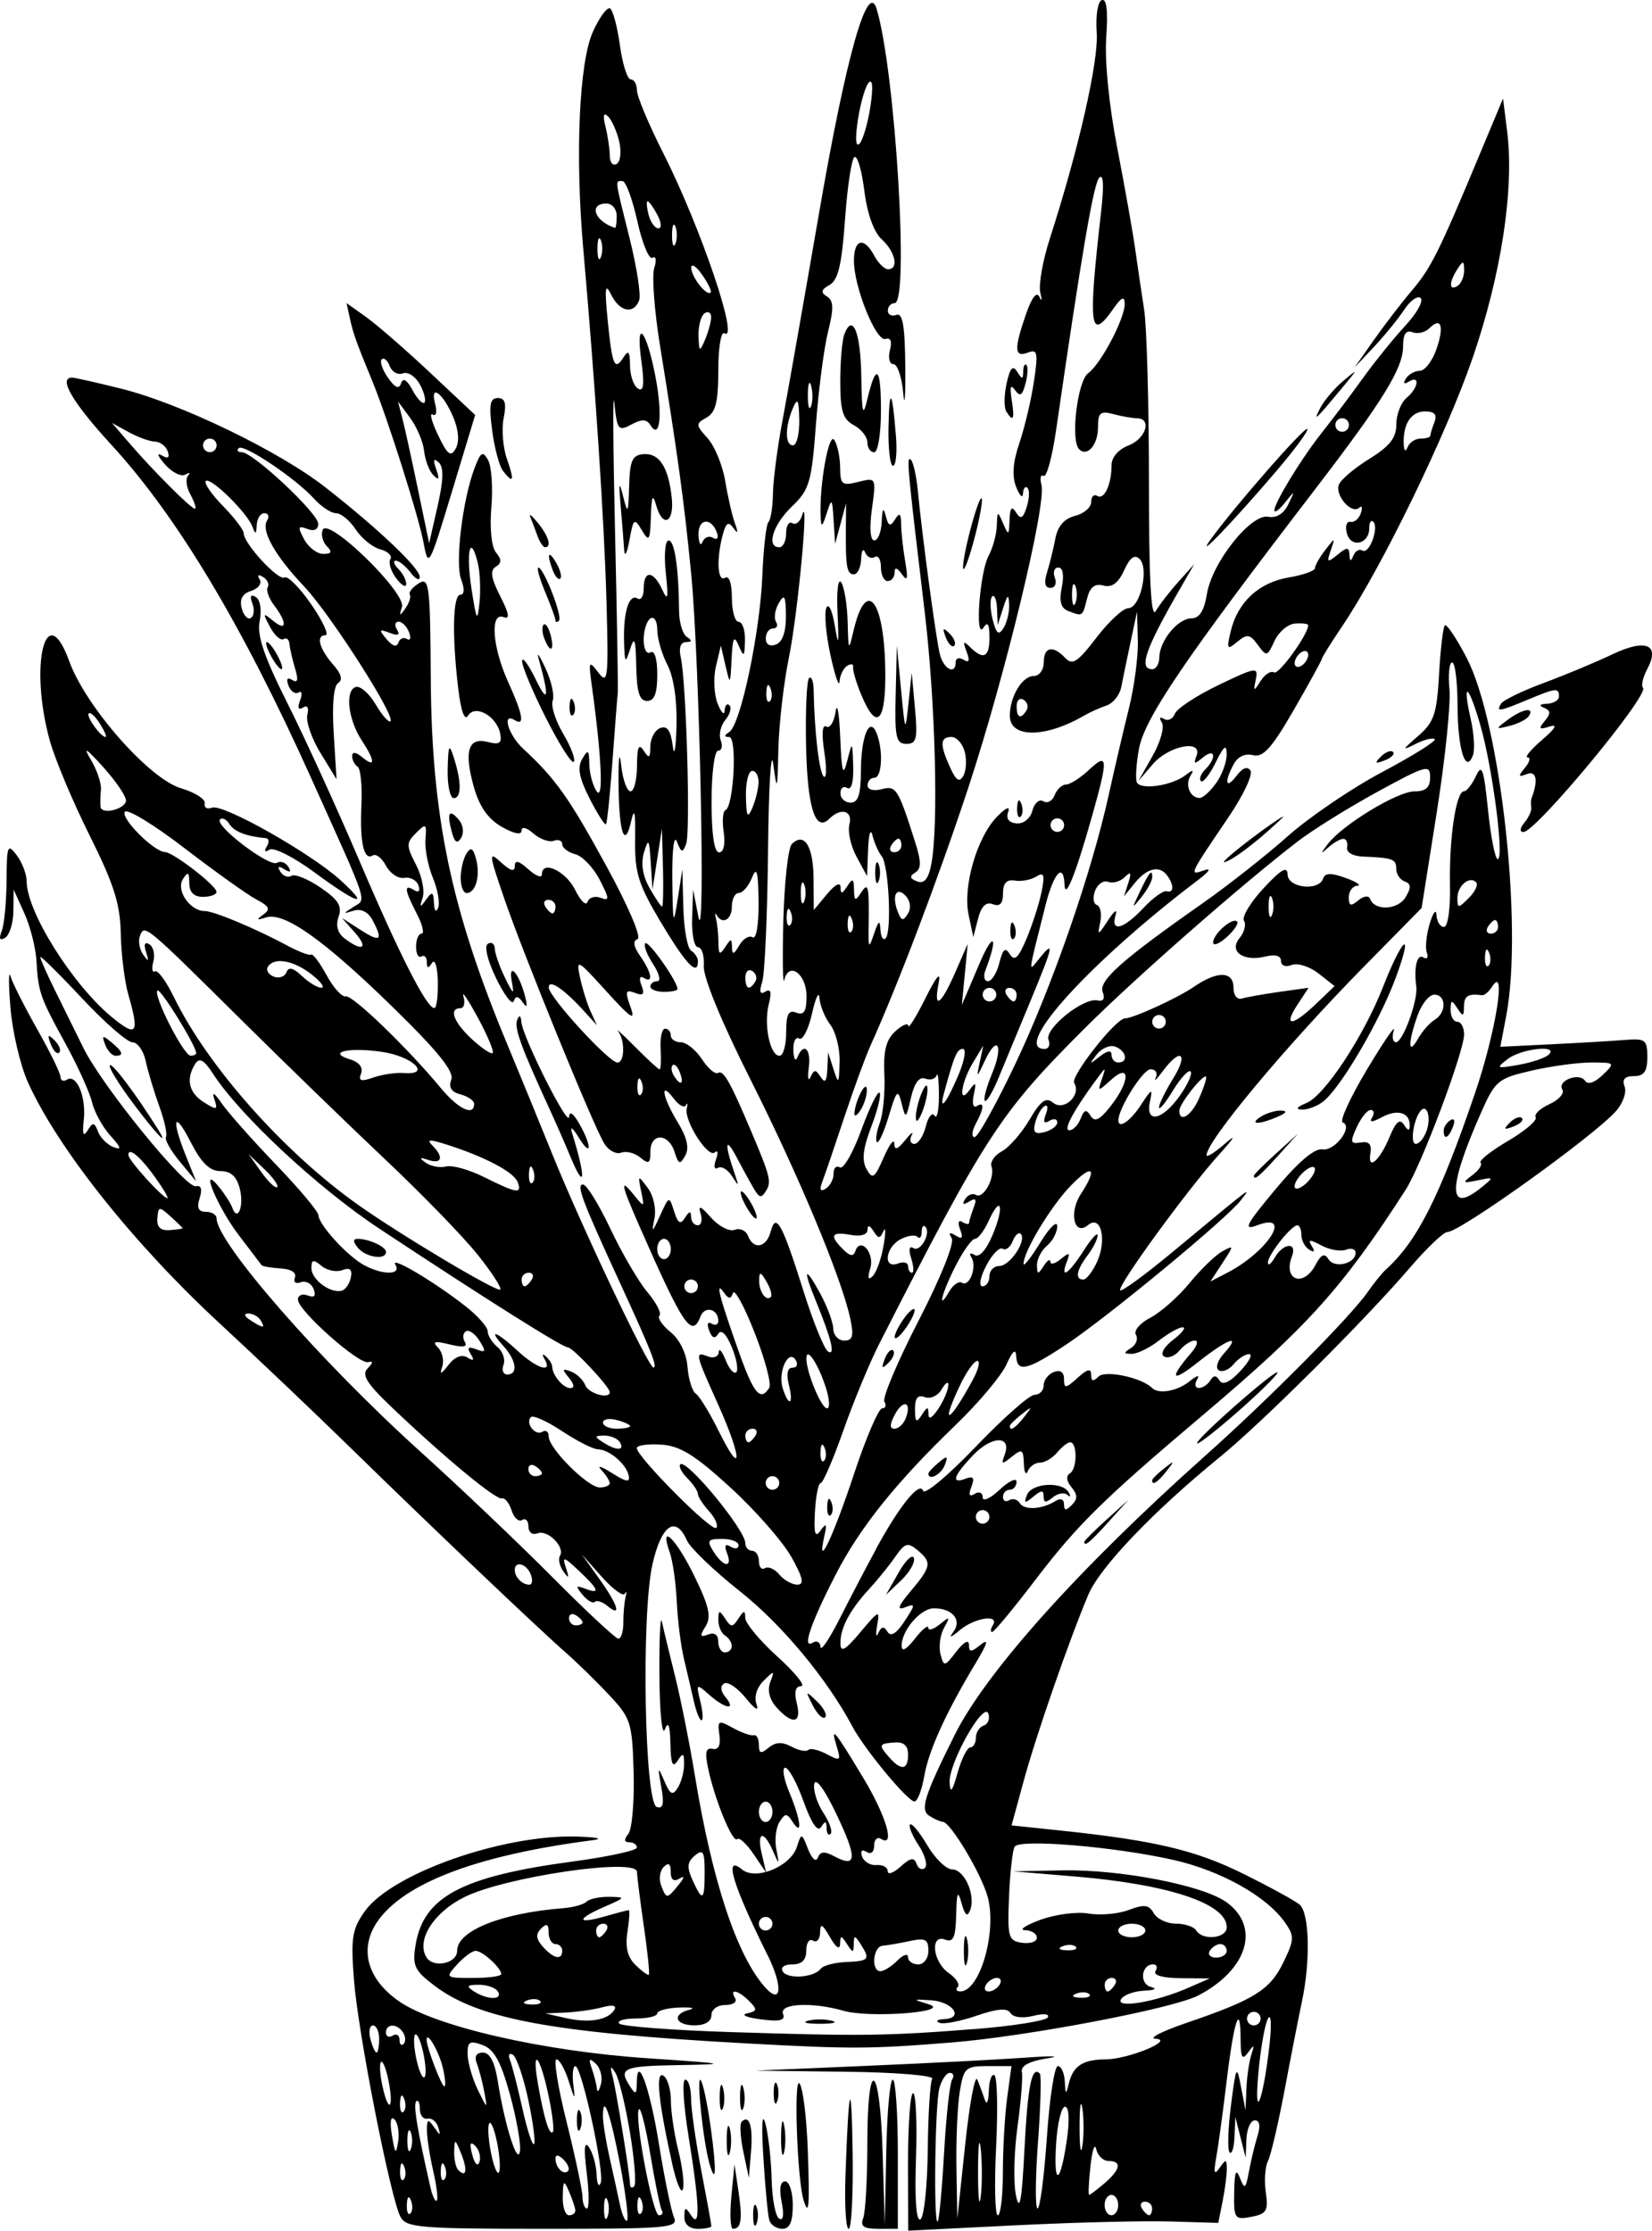 <?xml version="1.0" encoding="UTF-8" standalone="no"?>
<!-- Created with Inkscape (http://www.inkscape.org/) -->

<svg
   width="64.465mm"
   height="87.041mm"
   viewBox="0 0 64.465 87.041"
   version="1.1"
   id="svg5"
   inkscape:version="1.1 (c4e8f9ed74, 2021-05-24)"
   sodipodi:docname="passiflora1.svg"
   xmlns:inkscape="http://www.inkscape.org/namespaces/inkscape"
   xmlns:sodipodi="http://sodipodi.sourceforge.net/DTD/sodipodi-0.dtd"
   xmlns="http://www.w3.org/2000/svg"
   xmlns:svg="http://www.w3.org/2000/svg">
  <sodipodi:namedview
     id="namedview7"
     pagecolor="#ffffff"
     bordercolor="#666666"
     borderopacity="1.0"
     inkscape:pageshadow="2"
     inkscape:pageopacity="0.0"
     inkscape:pagecheckerboard="0"
     inkscape:document-units="mm"
     showgrid="false"
     inkscape:zoom="0.94615212"
     inkscape:cx="251.01672"
     inkscape:cy="55.487906"
     inkscape:window-width="2506"
     inkscape:window-height="1403"
     inkscape:window-x="1974"
     inkscape:window-y="0"
     inkscape:window-maximized="1"
     inkscape:current-layer="layer1" />
  <defs
     id="defs2" />
  <g
     inkscape:label="Layer 1"
     inkscape:groupmode="layer"
     id="layer1"
     transform="translate(78.796,-358.461)">
    <path
       style="fill:#000000;stroke-width:0.265"
       d="m -63.167,444.967 c -0.391,-0.739 -1.653,-7.161 -1.815,-9.235 -0.129,-1.656 -0.076,-1.993 0.424,-2.696 1.044,-1.467 5.365,-2.992 8.249,-2.913 0.803,0.022 1.088,0.085 0.645,0.142 -4.326,0.559 -7.141,1.582 -8.282,3.009 -0.877,1.097 -0.597,2.364 0.724,3.28 1.418,0.982 5.634,1.948 9.696,2.22 3.119,0.209 3.227,0.232 1.235,0.267 -2.206,0.038 -2.382,0.115 -1.918,0.832 0.214,0.331 0.257,0.311 0.261,-0.119 0.009,-1.213 0.509,0.152 0.866,2.368 0.211,1.31 0.473,2.59 0.583,2.844 0.186,0.432 -0.154,0.463 -5.111,0.463 -4.788,0 -5.335,-0.046 -5.556,-0.463 z m 8.074,-0.661 c -0.073,-0.182 -0.133,-0.033 -0.133,0.331 0,0.364 0.06,0.513 0.133,0.331 0.073,-0.182 0.073,-0.48 0,-0.661 z m 0.495,-1.387 c -0.384,-2.006 -0.67,-2.811 -0.67,-1.883 0,0.251 0.112,0.955 0.249,1.565 0.137,0.61 0.322,1.451 0.41,1.868 0.088,0.417 0.216,0.704 0.283,0.636 0.068,-0.068 -0.055,-1.052 -0.272,-2.187 z m -8.162,1.404 c -0.084,-0.211 -0.147,-0.148 -0.16,0.16 -0.011,0.279 0.051,0.435 0.139,0.347 0.088,-0.088 0.097,-0.316 0.021,-0.507 z m 6.415,0.38 c -0.01,-0.109 -0.121,-0.437 -0.246,-0.728 -0.201,-0.469 -0.23,-0.446 -0.246,0.198 -0.01,0.4 0.1,0.728 0.246,0.728 0.146,0 0.256,-0.089 0.246,-0.198 z m 2.581,-0.38 c -0.084,-0.211 -0.147,-0.148 -0.16,0.16 -0.011,0.279 0.051,0.435 0.139,0.347 0.088,-0.088 0.097,-0.316 0.021,-0.507 z m 0.792,0.38 c -0.064,-0.109 -0.262,-1.069 -0.439,-2.134 -0.177,-1.065 -0.379,-1.879 -0.449,-1.809 -0.208,0.208 0.529,4.141 0.777,4.141 0.126,0 0.176,-0.089 0.112,-0.198 z m -2.929,-1.455 c -0.121,-0.971 -0.092,-1.27 0.094,-0.992 0.147,0.218 0.278,0.695 0.292,1.058 0.014,0.364 0.086,0.511 0.16,0.327 0.16,-0.399 -0.743,-4.56 -0.99,-4.56 -0.094,0 -0.129,0.327 -0.078,0.728 0.081,0.629 0.057,0.611 -0.177,-0.132 -0.148,-0.473 -0.366,-0.86 -0.483,-0.86 -0.117,0 0.062,1.101 0.398,2.447 0.336,1.346 0.614,2.656 0.618,2.91 0.004,0.255 0.082,0.463 0.173,0.463 0.092,0 0.089,-0.625 -0.006,-1.389 z m -0.383,-2.051 c 0,-0.364 0.06,-0.513 0.133,-0.331 0.073,0.182 0.073,0.48 0,0.661 -0.073,0.182 -0.133,0.033 -0.133,-0.331 z m -5.606,1.977 c -0.134,-0.578 -0.245,-1.289 -0.246,-1.58 -0.002,-0.446 0.042,-0.467 0.278,-0.132 0.249,0.353 0.267,0.353 0.161,0 -0.066,-0.218 -0.253,-0.367 -0.417,-0.331 -0.164,0.036 -0.298,-0.132 -0.298,-0.375 0,-0.243 -0.064,-0.377 -0.141,-0.3 -0.124,0.124 0.035,1.085 0.553,3.352 0.079,0.345 0.19,0.579 0.248,0.522 0.058,-0.058 -0.005,-0.578 -0.139,-1.156 z m 7.678,-1.497 c -0.177,-1.065 -0.433,-2.114 -0.569,-2.332 -0.191,-0.307 -0.217,-0.278 -0.112,0.132 0.154,0.605 0.679,3.846 0.682,4.211 0.001,0.133 0.074,0.171 0.161,0.083 0.088,-0.087 0.014,-1.03 -0.162,-2.095 z m -8.812,1.322 c -0.084,-0.211 -0.147,-0.148 -0.16,0.16 -0.011,0.279 0.051,0.435 0.139,0.347 0.088,-0.088 0.097,-0.316 0.021,-0.507 z m 1.587,0 c -0.084,-0.211 -0.147,-0.148 -0.16,0.16 -0.011,0.279 0.051,0.435 0.139,0.347 0.088,-0.088 0.097,-0.316 0.021,-0.507 z m 0.635,-0.507 c -0.233,-0.583 -0.255,-0.589 -0.27,-0.083 -0.009,0.303 0.063,0.631 0.16,0.728 0.316,0.316 0.37,0.003 0.111,-0.645 z m 1.418,-0.354 c -0.1,-0.531 -0.241,-0.906 -0.313,-0.833 -0.073,0.073 -0.051,0.567 0.049,1.098 0.1,0.531 0.241,0.906 0.313,0.833 0.073,-0.073 0.051,-0.567 -0.049,-1.098 z m 2.577,0.589 c -0.19,-0.19 -0.313,-0.205 -0.313,-0.04 0,0.353 0.313,0.666 0.489,0.489 0.075,-0.075 -0.004,-0.278 -0.176,-0.45 z m -3.444,-0.533 c -0.196,-0.196 -0.231,-0.093 -0.116,0.347 0.094,0.358 0.213,0.478 0.28,0.28 0.064,-0.191 -0.01,-0.473 -0.164,-0.627 z m 1.348,-2.026 c -0.352,-1.274 -0.613,-1.745 -1.062,-1.91 -0.506,-0.186 -0.594,-0.131 -0.583,0.368 0.007,0.323 0.186,0.944 0.398,1.381 0.374,0.768 0.382,0.771 0.254,0.091 -0.073,-0.387 -0.205,-0.893 -0.294,-1.124 -0.104,-0.272 -0.019,-0.421 0.24,-0.421 0.269,0 0.461,0.373 0.58,1.124 0.275,1.738 0.783,3.332 0.865,2.712 0.038,-0.291 -0.14,-1.29 -0.397,-2.22 z m -4.501,0.99 c -0.147,-0.147 -0.186,0.1 -0.098,0.626 0.122,0.735 0.159,0.772 0.242,0.242 0.054,-0.344 -0.011,-0.735 -0.144,-0.868 z m 0.637,0.502 c -0.073,-0.182 -0.133,-0.033 -0.133,0.331 0,0.364 0.06,0.513 0.133,0.331 0.073,-0.182 0.073,-0.48 0,-0.661 z m 4.587,-1.258 c -0.187,-0.881 -0.457,-1.674 -0.601,-1.763 -0.144,-0.089 -0.195,0.004 -0.114,0.206 0.081,0.202 0.298,1.049 0.483,1.882 0.185,0.833 0.389,1.461 0.454,1.396 0.065,-0.065 -0.035,-0.839 -0.222,-1.72 z m 0.778,-0.225 c -0.335,-1.56 -0.661,-1.865 -0.396,-0.369 0.237,1.339 0.437,1.981 0.574,1.844 0.062,-0.062 -0.018,-0.726 -0.178,-1.475 z m -5.624,0.176 c -0.084,-0.211 -0.147,-0.148 -0.16,0.16 -0.011,0.279 0.051,0.435 0.139,0.347 0.088,-0.088 0.097,-0.316 0.021,-0.507 z m -0.611,-0.711 c -0.093,-0.465 -0.224,-0.79 -0.292,-0.723 -0.067,0.067 -0.04,0.497 0.06,0.954 0.238,1.085 0.452,0.871 0.232,-0.232 z m 8.089,-0.656 c -0.255,-0.235 -0.29,-0.194 -0.157,0.182 0.094,0.267 0.185,0.624 0.202,0.794 0.017,0.17 0.088,0.088 0.157,-0.182 0.07,-0.27 -0.021,-0.627 -0.202,-0.794 z m -5.968,0.16 c -0.151,-0.643 -0.632,-1.467 -0.632,-1.085 0,0.286 0.583,1.812 0.692,1.812 0.061,0 0.034,-0.327 -0.06,-0.728 z m -0.765,-0.595 c -0.1,-0.457 -0.242,-0.772 -0.315,-0.699 -0.073,0.073 -0.05,0.506 0.05,0.964 0.1,0.457 0.242,0.772 0.315,0.699 0.073,-0.073 0.05,-0.506 -0.05,-0.964 z m -1.72,-0.529 c 0,-0.291 -0.108,-0.529 -0.24,-0.529 -0.132,0 -0.178,0.238 -0.101,0.529 0.076,0.291 0.184,0.529 0.24,0.529 0.056,0 0.101,-0.238 0.101,-0.529 z m 0.937,-0.247 c -0.225,-0.364 -0.672,-0.365 -0.672,-0.002 0,0.154 0.119,0.207 0.265,0.117 0.146,-0.09 0.265,-0.018 0.265,0.161 0,0.178 0.071,0.253 0.159,0.166 0.087,-0.087 0.08,-0.286 -0.016,-0.441 z m 10.973,7.192 c 0.004,-0.396 0.041,-0.405 0.261,-0.066 0.368,0.569 0.335,-0.426 -0.101,-3.109 -0.195,-1.201 -0.252,-2.183 -0.127,-2.183 0.125,0 0.228,0.327 0.228,0.728 2.7e-5,0.4 0.179,1.661 0.397,2.801 0.218,1.141 0.397,2.123 0.397,2.183 0,0.06 -0.238,0.109 -0.529,0.109 -0.329,0 -0.528,-0.175 -0.525,-0.463 z m 1.834,-0.794 0.122,-1.257 0.157,1.058 c 0.161,1.088 0.107,1.455 -0.215,1.455 -0.102,0 -0.13,-0.566 -0.063,-1.257 z m 0.85,0.728 c 0,-0.364 0.06,-0.513 0.133,-0.331 0.073,0.182 0.073,0.48 0,0.661 -0.073,0.182 -0.133,0.033 -0.133,-0.331 z m 0.633,0.198 c -0.057,-0.182 -0.162,-1.283 -0.233,-2.447 -0.08,-1.29 -0.048,-1.807 0.08,-1.323 0.116,0.437 0.225,1.412 0.242,2.167 0.017,0.755 0.149,1.446 0.292,1.535 0.162,0.1 0.199,-0.145 0.099,-0.646 -0.103,-0.517 -0.054,-0.807 0.136,-0.807 0.164,0 0.298,0.416 0.298,0.926 0,0.655 -0.119,0.926 -0.405,0.926 -0.223,0 -0.451,-0.149 -0.508,-0.331 z m 2.969,-1.719 c 0.127,-3.624 0.235,-3.982 0.281,-0.927 0.024,1.637 -0.045,2.977 -0.154,2.977 -0.109,2.6e-4 -0.166,-0.922 -0.127,-2.051 z m 0.694,1.631 c 0.088,-0.23 0.161,-1.54 0.161,-2.91 0,-3.468 0.491,-3.178 0.596,0.352 l 0.085,2.844 0.056,-2.844 c 0.031,-1.564 0.145,-2.844 0.255,-2.844 0.109,-3e-5 0.198,1.309 0.198,2.91 v 2.91 l -0.756,5.3e-4 c -0.581,5.3e-4 -0.719,-0.096 -0.595,-0.418 z m 1.748,-2.192 c 0,-1.475 0.089,-2.682 0.198,-2.682 0.109,-2.6e-4 0.16,1.143 0.113,2.541 -0.054,1.609 0.01,2.483 0.174,2.381 0.142,-0.088 0.271,-1.304 0.285,-2.702 0.015,-1.398 0.092,-2.648 0.173,-2.778 0.082,-0.133 -1.39,-0.255 -3.375,-0.279 l -3.521,-0.043 4.366,-0.188 c 2.401,-0.103 5.199,-0.248 6.218,-0.322 1.019,-0.074 1.376,-0.059 0.794,0.033 -0.695,0.109 -1.032,0.29 -0.982,0.526 0.042,0.198 -0.036,1.165 -0.172,2.149 -0.136,0.984 -0.162,2.191 -0.056,2.683 0.142,0.665 0.227,0.199 0.33,-1.822 0.127,-2.48 0.285,-3.259 0.599,-2.945 0.064,0.064 0.031,1.274 -0.073,2.69 -0.104,1.416 -0.11,2.574 -0.015,2.574 0.095,0 0.258,-1.25 0.363,-2.778 0.104,-1.528 0.297,-2.778 0.428,-2.778 0.132,0 0.253,0.268 0.27,0.595 0.028,0.54 0.043,0.547 0.163,0.066 0.167,-0.67 0.55,-0.917 1.43,-0.922 0.887,-0.005 2.726,-0.764 1.949,-0.804 -0.291,-0.015 0.245,-0.291 1.191,-0.614 2.657,-0.906 3.269,-1.286 3.789,-2.351 0.44,-0.901 0.446,-1.038 0.07,-1.575 -0.711,-1.016 -2.493,-2.016 -4.336,-2.435 -2.288,-0.52 -6.019,-0.833 -6.212,-0.521 -0.082,0.132 -0.18,1.011 -0.219,1.953 -0.066,1.586 -0.028,1.719 0.508,1.798 0.318,0.046 0.579,-0.043 0.579,-0.198 0,-0.156 -0.208,-0.288 -0.463,-0.295 -0.255,-0.006 0.013,-0.187 0.595,-0.402 0.582,-0.215 1.431,-0.326 1.886,-0.247 0.455,0.079 1.162,0.016 1.57,-0.14 0.6,-0.228 0.787,-0.204 0.972,0.126 0.126,0.225 0.514,0.409 0.862,0.409 0.348,0 0.706,0.119 0.796,0.265 0.254,0.411 1.191,0.312 1.191,-0.126 0,-0.922 -2.264,-1.676 -5.953,-1.982 l -2.381,-0.198 1.901,-0.038 c 2.287,-0.045 5.522,0.583 6.433,1.25 1.322,0.967 0.811,2.632 -1.116,3.634 -0.976,0.508 -6.672,1.593 -9.599,1.83 -3.21,0.259 -3.925,0.262 -8.07,0.035 -7.527,-0.412 -10.415,-0.947 -12.131,-2.249 -0.782,-0.593 -0.869,-0.78 -0.738,-1.585 0.306,-1.884 1.799,-2.679 6.123,-3.259 1.382,-0.185 2.513,-0.431 2.513,-0.545 0,-0.114 -0.134,-0.208 -0.297,-0.208 -0.201,0 -0.212,-0.107 -0.035,-0.331 0.144,-0.182 0.236,-1.259 0.205,-2.393 -0.054,-1.947 -0.107,-2.117 -0.957,-3.023 -0.495,-0.528 -1.251,-1.267 -1.679,-1.642 -1.065,-0.931 -5.25,-4.912 -8.364,-7.957 -1.414,-1.382 -3.73,-3.585 -5.148,-4.895 -3.356,-3.101 -6.309,-6.812 -7.483,-9.401 -0.299,-0.659 -0.608,-1.969 -0.686,-2.91 -0.078,-0.941 -0.077,-1.497 0.002,-1.235 0.079,0.262 0.551,1.196 1.049,2.076 0.497,0.88 0.904,1.714 0.904,1.854 0,0.14 0.113,0.185 0.251,0.1 0.377,-0.233 0.755,0.679 0.654,1.577 -0.062,0.555 -0.018,0.676 0.15,0.404 0.205,-0.332 0.263,-0.325 0.406,0.048 0.092,0.239 0.363,0.51 0.603,0.603 0.333,0.128 0.305,0.023 -0.118,-0.443 -0.305,-0.336 -0.628,-0.924 -0.719,-1.308 -0.091,-0.384 -0.553,-1.405 -1.027,-2.27 -1.004,-1.829 -1.07,-2.017 -1.141,-3.25 -0.03,-0.509 -0.242,-1.343 -0.472,-1.852 l -0.419,-0.926 -0.01,0.844 c -0.006,0.464 -0.15,0.93 -0.32,1.036 -0.211,0.13 -0.253,0.044 -0.132,-0.271 0.097,-0.254 0.181,-1.137 0.186,-1.962 0.008,-1.376 0.04,-1.457 0.397,-0.986 0.214,0.282 0.388,0.741 0.388,1.018 0,1.185 1.784,4.028 3.325,5.299 0.975,0.803 1.084,0.654 0.642,-0.879 -0.146,-0.508 -0.279,-1.579 -0.295,-2.38 -0.023,-1.16 -0.27,-1.938 -1.218,-3.836 -0.654,-1.31 -1.354,-2.977 -1.554,-3.704 -0.809,-2.936 -0.153,-5.611 0.759,-3.094 0.645,1.781 3.126,4.6 4.368,4.964 0.541,0.159 0.956,0.424 0.921,0.589 -0.035,0.165 0.095,0.24 0.287,0.166 0.424,-0.163 3.863,1.781 5.018,2.836 1.199,1.095 0.657,0.93 -1.025,-0.313 -0.797,-0.589 -1.584,-0.987 -1.749,-0.885 -0.184,0.114 -0.227,0.067 -0.111,-0.12 0.104,-0.168 0.092,-0.315 -0.025,-0.326 -0.778,-0.074 -1.247,-0.254 -1.43,-0.55 -0.116,-0.187 -0.282,-0.269 -0.369,-0.182 -0.232,0.232 1.927,1.875 2.224,1.692 0.138,-0.085 0.337,-0.016 0.442,0.155 0.128,0.207 0.076,0.238 -0.155,0.096 -0.231,-0.143 -0.283,-0.111 -0.155,0.096 0.105,0.17 0.3,0.243 0.433,0.16 0.133,-0.082 0.643,0.124 1.134,0.459 0.694,0.473 0.851,0.725 0.706,1.137 -0.123,0.348 -0.041,0.639 0.237,0.851 0.692,0.527 0.941,0.383 0.398,-0.231 l -0.504,-0.57 0.728,0.468 c 0.778,0.501 0.887,0.407 0.459,-0.394 -0.166,-0.311 -0.443,-0.448 -0.728,-0.36 -0.433,0.134 -0.433,0.126 -0.003,-0.151 0.502,-0.324 0.627,0.053 -1.666,-5.038 -2.686,-5.963 -5.217,-10.185 -7.777,-12.976 -1.531,-1.668 -2.098,-2.635 -1.546,-2.635 0.1,0 0.963,0.194 1.918,0.432 2.311,0.575 6.151,2.43 7.964,3.847 2.067,1.616 3.696,3.164 3.687,3.503 -0.005,0.159 -0.167,0.08 -0.36,-0.175 -0.193,-0.255 -0.451,-0.463 -0.574,-0.463 -0.122,0 -0.079,0.143 0.095,0.318 0.175,0.175 0.314,0.443 0.309,0.595 -0.005,0.153 -0.179,0.052 -0.388,-0.224 -0.209,-0.276 -0.312,-0.612 -0.23,-0.745 0.083,-0.134 -0.094,-0.307 -0.393,-0.386 -0.299,-0.078 -0.73,-0.427 -0.959,-0.776 -0.228,-0.349 -0.573,-0.634 -0.765,-0.634 -0.192,0 -0.577,-0.252 -0.854,-0.56 -0.715,-0.794 -2.76,-2.167 -2.948,-1.979 -0.087,0.087 -0.032,0.158 0.122,0.158 0.436,0 2.983,2.386 2.983,2.794 0,0.227 -0.162,0.302 -0.428,0.2 -0.364,-0.14 -0.382,-0.08 -0.123,0.405 0.168,0.313 0.503,0.569 0.745,0.569 0.326,0 0.363,-0.077 0.144,-0.297 -0.163,-0.163 -0.238,-0.451 -0.165,-0.639 0.203,-0.528 3.269,2.455 3.093,3.009 -0.116,0.366 -0.094,0.375 0.132,0.056 0.15,-0.211 0.228,-0.455 0.174,-0.542 -0.054,-0.087 0.103,-0.283 0.348,-0.437 0.41,-0.256 0.448,0.04 0.471,3.717 0.034,5.405 0.792,9.015 3.004,14.315 0.425,1.019 1.206,2.924 1.735,4.233 1.128,2.794 3.754,8.334 3.95,8.334 0.172,0 -0.089,-0.661 -1.307,-3.307 -1.489,-3.237 -1.714,-3.836 -1.441,-3.836 0.138,0 0.618,0.776 1.067,1.725 0.448,0.949 1.1,2.064 1.447,2.477 0.348,0.413 0.559,0.825 0.47,0.914 -0.089,0.089 0.104,0.378 0.431,0.643 0.357,0.289 0.621,0.829 0.662,1.357 0.038,0.482 0.184,0.954 0.326,1.048 0.141,0.094 0.541,0.747 0.889,1.451 0.932,1.887 0.928,1.083 -0.006,-0.998 -0.925,-2.061 -0.935,-2.11 -0.405,-1.906 0.218,0.084 0.404,0.007 0.414,-0.17 0.009,-0.177 0.131,-0.037 0.27,0.311 0.139,0.349 0.326,0.561 0.416,0.472 0.089,-0.089 0.009,-0.531 -0.177,-0.982 -0.21,-0.508 -0.411,-0.704 -0.528,-0.515 -0.13,0.21 -0.24,0.17 -0.354,-0.128 -0.097,-0.253 -0.057,-0.366 0.095,-0.271 0.144,0.089 0.262,0.043 0.262,-0.103 0,-0.469 -0.528,-0.607 -0.692,-0.18 -0.335,0.872 -0.67,0.384 -2.329,-3.389 -0.792,-1.8 -0.841,-2.05 -0.267,-1.342 0.402,0.496 0.412,0.491 0.278,-0.148 -0.134,-0.641 -0.126,-0.645 0.257,-0.132 0.222,0.297 0.337,0.819 0.262,1.191 -0.117,0.582 -0.091,0.568 0.22,-0.114 0.35,-0.769 0.354,-0.771 0.547,-0.163 0.151,0.475 0.246,0.531 0.426,0.247 0.167,-0.264 0.233,-0.274 0.236,-0.035 0.002,0.182 0.119,0.331 0.26,0.331 0.141,0 0.191,-0.208 0.11,-0.463 -0.106,-0.335 0.006,-0.291 0.405,0.161 0.303,0.343 0.72,0.559 0.926,0.48 0.207,-0.079 0.441,0.027 0.521,0.236 0.215,0.56 0.72,0.462 0.885,-0.171 0.201,-0.768 0.448,-0.318 1.283,2.336 0.377,1.2 0.808,2.257 0.956,2.348 0.295,0.182 0.134,-0.483 -0.48,-1.982 -0.513,-1.252 -0.435,-1.393 0.164,-0.298 0.279,0.509 0.512,1.134 0.518,1.389 0.006,0.255 0.199,0.463 0.429,0.463 0.333,0 0.38,-0.175 0.234,-0.86 -0.338,-1.581 -2.011,-5.586 -3.894,-9.327 -1.135,-2.255 -1.848,-3.989 -1.821,-4.432 0.024,-0.4 -0.076,-0.728 -0.224,-0.728 -0.148,0 -0.252,-0.506 -0.231,-1.124 l 0.038,-1.124 0.206,1.058 c 0.288,1.481 0.047,-10.017 -0.281,-13.379 -0.273,-2.808 -0.509,-4.534 -1.219,-8.923 -0.219,-1.352 -0.319,-2.707 -0.223,-3.01 0.098,-0.31 0.069,-0.485 -0.067,-0.401 -0.133,0.082 -0.399,-0.558 -0.591,-1.422 -0.192,-0.864 -0.453,-1.572 -0.58,-1.572 -0.298,0 -0.314,-0.132 0.279,2.242 0.281,1.124 0.447,2.211 0.369,2.415 -0.214,0.558 -0.762,0.446 -1.091,-0.225 -0.233,-0.475 -0.261,-0.273 -0.136,0.992 0.176,1.786 0.27,2.005 0.622,1.448 0.188,-0.296 0.247,-0.22 0.25,0.323 0.002,0.392 0.142,0.797 0.31,0.901 0.224,0.139 0.259,-0.154 0.13,-1.098 -0.235,-1.713 0.208,-1.189 0.558,0.661 0.279,1.475 0.171,2.468 -0.204,1.862 -0.145,-0.234 -0.333,-0.239 -0.742,-0.021 -0.508,0.272 -0.556,0.212 -0.663,-0.833 -0.064,-0.619 -0.052,1.613 0.025,4.96 0.077,3.347 0.126,6.204 0.108,6.35 -0.018,0.146 -0.111,1.336 -0.206,2.646 -0.095,1.31 -0.21,2.423 -0.254,2.473 -0.044,0.051 -0.331,-0.399 -0.637,-0.999 -0.41,-0.804 -0.487,-1.211 -0.291,-1.547 0.229,-0.393 0.267,-0.365 0.278,0.206 0.007,0.364 0.136,0.84 0.288,1.058 0.271,0.39 0.19,-1.37 -0.188,-4.101 -0.137,-0.991 -0.121,-1.025 0.257,-0.529 0.367,0.481 0.395,0.23 0.313,-2.778 -0.085,-3.088 -0.442,-8.506 -0.906,-13.758 -0.323,-3.65 -0.162,-7.282 0.375,-8.472 0.258,-0.571 0.56,-0.982 0.671,-0.913 0.112,0.069 0.285,0.721 0.385,1.448 0.1,0.727 0.29,1.323 0.422,1.323 0.132,0 0.24,0.19 0.24,0.423 0,0.232 0.461,1.334 1.025,2.447 1.462,2.889 2.996,7.411 2.387,7.034 -0.13,-0.08 -0.236,0.569 -0.236,1.444 0,1.232 -0.103,1.648 -0.458,1.846 -0.43,0.24 -0.427,0.29 0.042,0.808 0.275,0.304 0.584,1.058 0.687,1.675 0.103,0.618 0.274,1.361 0.38,1.652 0.135,0.37 0.117,0.423 -0.06,0.176 -0.195,-0.273 -0.291,-0.212 -0.418,0.265 -0.254,0.949 -0.204,1.859 0.092,1.676 0.157,-0.097 0.265,0.218 0.265,0.778 0,0.518 0.119,0.942 0.265,0.942 0.146,0 0.256,0.327 0.246,0.728 -0.016,0.645 -0.044,0.667 -0.246,0.198 -0.182,-0.424 -0.237,-0.318 -0.277,0.529 -0.048,1.014 -0.058,1.025 -0.234,0.265 l -0.184,-0.794 -0.192,0.81 c -0.106,0.445 -0.076,1.1 0.066,1.455 0.142,0.355 0.265,0.477 0.275,0.271 0.009,-0.206 0.093,-0.298 0.187,-0.205 0.093,0.093 0.021,0.35 -0.162,0.57 -0.183,0.22 -0.263,0.58 -0.178,0.8 0.084,0.22 0.038,0.4 -0.103,0.4 -0.143,0 -0.256,0.881 -0.256,1.984 0,1.281 0.104,1.984 0.295,1.984 0.176,0 0.248,-0.316 0.179,-0.787 -0.064,-0.433 -0.034,-0.82 0.066,-0.86 0.325,-0.13 0.467,-2.85 0.149,-2.855 -0.208,-0.003 -0.207,-0.06 0.005,-0.198 0.44,-0.288 1.198,-3.88 1.288,-6.097 0.043,-1.064 0.15,-2.006 0.239,-2.095 0.088,-0.088 0.167,-0.587 0.175,-1.109 0.008,-0.521 0.171,-1.782 0.363,-2.8 0.192,-1.019 0.843,-4.71 1.446,-8.202 1.051,-6.087 1.893,-9.056 2.239,-7.901 0.726,2.42 1.279,11.472 0.7,11.472 -0.146,0 -0.265,0.132 -0.265,0.293 0,0.161 0.149,0.236 0.331,0.167 0.247,-0.094 0.336,0.418 0.35,2.022 0.01,1.182 -0.026,1.642 -0.081,1.024 -0.055,-0.618 -0.226,-1.124 -0.38,-1.124 -0.155,0 -0.217,-0.245 -0.139,-0.544 0.091,-0.346 0.03,-0.506 -0.168,-0.44 -0.369,0.124 -1.235,-2.015 -1.236,-3.05 -2.51e-4,-0.853 0.391,-0.951 0.794,-0.198 0.156,0.291 0.398,0.529 0.538,0.529 0.429,0 0.285,-0.685 -0.245,-1.165 -0.312,-0.283 -0.568,-0.996 -0.681,-1.897 -0.099,-0.794 -0.273,-1.387 -0.386,-1.317 -0.113,0.07 -0.278,1.166 -0.368,2.435 -0.124,1.755 -0.268,2.367 -0.601,2.554 -0.335,0.188 -0.36,0.294 -0.103,0.452 0.26,0.161 0.27,0.464 0.045,1.358 -0.159,0.633 -0.373,2.269 -0.476,3.635 -0.17,2.266 -0.253,2.547 -0.94,3.204 -0.739,0.706 -1.01,1.588 -0.488,1.588 0.146,0 0.265,-0.245 0.265,-0.545 0,-0.3 0.11,-0.477 0.245,-0.394 0.135,0.083 0.306,-0.059 0.381,-0.315 0.283,-0.968 -0.167,3.845 -0.52,5.57 -0.203,0.992 -0.387,2.599 -0.409,3.572 -0.036,1.62 -0.053,1.668 -0.198,0.578 -0.087,-0.655 -0.18,0.86 -0.205,3.367 -0.025,2.507 -0.128,4.814 -0.227,5.126 -0.125,0.394 -0.087,0.511 0.123,0.381 0.213,-0.132 0.252,0.017 0.132,0.496 -0.202,0.805 0.049,2.007 0.42,2.007 0.143,0 0.26,-0.413 0.26,-0.918 0,-0.707 0.091,-0.883 0.397,-0.765 0.298,0.115 0.397,-0.045 0.397,-0.641 0,-0.87 -0.691,-1.377 -0.867,-0.637 -0.059,0.247 -0.076,-0.786 -0.038,-2.295 0.038,-1.509 0.187,-2.862 0.332,-3.006 0.482,-0.482 0.838,0.079 0.847,1.334 l 0.009,1.241 0.52,-0.625 c 0.312,-0.375 0.522,-0.481 0.524,-0.265 0.003,0.279 0.062,0.271 0.261,-0.037 0.213,-0.329 0.258,-0.307 0.265,0.132 0.007,0.439 0.052,0.461 0.265,0.132 0.295,-0.457 0.329,-0.311 0.305,1.323 -0.012,0.845 0.006,0.868 0.211,0.265 0.178,-0.522 0.231,-0.555 0.251,-0.154 0.015,0.279 0.105,0.429 0.201,0.333 0.248,-0.248 0.123,-2.861 -0.152,-3.202 -0.126,-0.156 -0.288,-0.522 -0.36,-0.813 -0.073,-0.296 -0.148,-0.062 -0.171,0.529 l -0.041,1.058 -0.41,-0.756 c -0.225,-0.416 -0.351,-0.981 -0.279,-1.257 0.142,-0.543 -0.33,-0.678 -0.783,-0.225 -0.549,0.549 -0.859,-0.434 -0.909,-2.874 -0.027,-1.346 0.026,-2.522 0.118,-2.614 0.092,-0.092 0.173,0.12 0.179,0.472 0.03,1.629 0.214,3.201 0.393,3.367 0.109,0.101 0.119,-0.332 0.022,-0.961 -0.108,-0.704 -0.078,-1.084 0.077,-0.988 0.139,0.086 0.303,-0.173 0.363,-0.576 0.061,-0.403 0.143,0.042 0.182,0.988 0.057,1.392 0.109,1.569 0.273,0.926 0.2,-0.784 0.202,-0.782 0.233,0.214 0.019,0.611 -0.073,0.943 -0.233,0.844 -0.146,-0.09 -0.265,0.002 -0.265,0.205 0,0.203 0.179,0.368 0.397,0.368 0.294,0 0.398,-0.313 0.401,-1.213 0.005,-1.389 0.344,-2.198 0.621,-1.478 0.259,0.675 0.201,1.72 -0.095,1.72 -0.146,0 -0.265,0.133 -0.265,0.295 0,0.168 0.235,0.234 0.544,0.153 0.572,-0.15 0.64,-0.045 1.303,2.031 0.253,0.792 0.256,1.069 0.012,1.22 -0.232,0.143 -0.212,0.235 0.074,0.345 0.275,0.105 0.438,-0.089 0.551,-0.658 0.291,-1.456 0.164,-6.363 -0.256,-9.869 -0.677,-5.656 -0.717,-6.092 -0.539,-5.927 0.094,0.087 0.215,0.623 0.27,1.191 0.177,1.831 0.709,5.777 0.86,6.39 0.148,0.598 0.619,0.838 0.619,0.315 0,-0.154 0.139,-0.194 0.31,-0.089 0.216,0.134 0.251,0.038 0.117,-0.315 -0.155,-0.406 -0.127,-0.441 0.14,-0.176 0.521,0.517 0.757,0.393 0.752,-0.397 -0.003,-0.509 -0.072,-0.62 -0.232,-0.368 -0.346,0.547 -0.156,-2.141 0.199,-2.804 0.166,-0.31 0.31,-0.839 0.32,-1.176 0.018,-0.578 0.031,-0.583 0.246,-0.084 0.209,0.486 0.229,0.475 0.25,-0.132 0.017,-0.485 0.085,-0.564 0.254,-0.296 0.181,0.286 0.272,0.238 0.417,-0.218 0.102,-0.321 0.115,-0.654 0.029,-0.741 -0.086,-0.086 -0.164,0.012 -0.173,0.218 -0.009,0.206 -0.129,0.095 -0.266,-0.247 -0.172,-0.429 -0.134,-0.963 0.123,-1.72 0.205,-0.604 0.46,-1.682 0.567,-2.397 0.171,-1.14 0.141,-1.279 -0.239,-1.133 -0.528,0.203 -0.543,-0.139 -0.067,-1.508 0.229,-0.659 0.418,-0.897 0.523,-0.661 0.09,0.202 0.105,0.123 0.032,-0.177 -0.073,-0.3 0.097,-1.253 0.376,-2.117 1.122,-3.472 1.904,-6.911 1.826,-8.03 -0.046,-0.662 0.041,-1.209 0.201,-1.263 0.186,-0.063 0.244,0.427 0.171,1.443 -0.066,0.917 0.105,2.654 0.425,4.305 0.295,1.522 0.61,3.298 0.701,3.946 0.091,0.648 0.249,1.72 0.352,2.381 0.103,0.662 0.187,3.683 0.187,6.714 0,3.801 0.082,5.37 0.265,5.055 0.146,-0.251 0.544,-0.766 0.885,-1.145 l 0.62,-0.69 -0.539,0.933 c -1.376,2.382 -1.648,3.168 -1.098,3.168 0.146,0 0.268,-0.208 0.273,-0.463 0.012,-0.655 0.727,-1.521 1.256,-1.522 0.307,-3.4e-4 0.494,-0.297 0.6,-0.947 0.201,-1.234 1.719,-3.147 2.395,-3.016 0.315,0.061 0.604,-0.118 0.781,-0.484 0.271,-0.56 0.266,-0.562 -0.131,-0.066 -0.226,0.282 -0.411,0.416 -0.411,0.296 0,-0.284 0.99,-1.919 1.773,-2.926 0.905,-1.166 0.952,-1.228 1.792,-2.381 0.424,-0.582 1.126,-1.444 1.561,-1.914 0.435,-0.471 0.697,-0.947 0.582,-1.058 -0.115,-0.111 -0.405,0.093 -0.643,0.455 -0.239,0.362 -0.772,1.016 -1.186,1.455 l -0.751,0.798 0.743,-1.058 c 0.409,-0.582 1.077,-1.453 1.485,-1.935 0.761,-0.898 1.05,-1.478 2.645,-5.298 l 0.921,-2.205 0.161,1.279 c 0.282,2.238 -0.223,5.564 -1.339,8.82 -1.034,3.016 -3.555,8.206 -5.093,10.485 -0.439,0.651 -0.799,1.227 -0.799,1.279 0,0.053 -0.492,0.949 -1.094,1.993 -0.862,1.494 -1.199,1.869 -1.591,1.767 -0.309,-0.081 -0.596,0.055 -0.758,0.358 -0.381,0.712 -0.304,0.998 0.119,0.441 0.235,-0.31 0.425,-0.378 0.54,-0.193 0.097,0.157 -0.285,0.968 -0.851,1.802 -1.554,2.292 -1.555,2.294 -0.973,2.089 0.315,-0.111 0.228,0.033 -0.231,0.381 -4.211,3.192 -7.293,6.586 -5.981,6.586 0.161,0 0.23,-0.163 0.154,-0.363 -0.163,-0.426 1.361,-1.651 1.905,-1.531 0.235,0.052 0.311,-0.065 0.21,-0.327 -0.169,-0.442 0.738,-1.249 3.88,-3.451 0.996,-0.698 2.497,-1.88 3.337,-2.627 0.839,-0.747 2.502,-1.876 3.696,-2.51 1.194,-0.634 2.113,-1.209 2.044,-1.278 -0.069,-0.07 -0.404,0.013 -0.744,0.183 -0.55,0.275 -0.539,0.241 0.097,-0.309 0.618,-0.536 0.728,-0.859 0.815,-2.404 0.055,-0.982 0.157,-1.842 0.226,-1.911 0.069,-0.069 0.45,0.496 0.846,1.256 1.328,2.545 2.21,10.495 1.55,13.973 l -0.231,1.214 2.008,-0.099 c 1.105,-0.054 2.395,-0.13 2.868,-0.169 0.782,-0.064 0.86,-0.003 0.86,0.671 0,0.56 -0.127,0.741 -0.521,0.741 -0.36,0 -0.473,0.126 -0.365,0.407 0.086,0.224 -0.067,0.656 -0.339,0.961 -0.882,0.988 -6.083,4.716 -6.581,4.717 -0.146,2.6e-4 -0.801,0.624 -1.455,1.387 -1.783,2.076 -5.76,6.039 -7.408,7.383 -2.609,2.127 -4.692,4.306 -5.147,5.386 -0.755,1.791 -2.031,5.468 -2.524,7.276 l -0.469,1.72 1.887,0.198 c 3.679,0.387 5.282,0.764 7.133,1.679 1.03,0.509 2.027,1.054 2.216,1.21 0.389,0.323 0.435,2.194 0.094,3.792 -0.124,0.582 -0.428,2.13 -0.674,3.44 -0.247,1.31 -0.54,2.562 -0.652,2.782 -0.112,0.22 -0.149,0.77 -0.083,1.221 0.105,0.715 0.032,0.837 -0.566,0.952 -0.651,0.124 -0.685,0.075 -0.668,-0.957 0.014,-0.808 0.072,-0.952 0.225,-0.559 0.182,0.466 0.224,0.435 0.354,-0.265 0.081,-0.436 0.232,-1.061 0.335,-1.389 0.118,-0.374 0.078,-0.595 -0.108,-0.595 -0.162,0 -0.31,0.327 -0.327,0.728 l -0.031,0.728 -0.202,-0.794 -0.202,-0.794 -0.031,0.772 c -0.017,0.424 -0.103,0.7 -0.191,0.612 -0.088,-0.088 -0.065,-0.912 0.052,-1.83 0.197,-1.55 0.225,-1.603 0.39,-0.744 l 0.178,0.926 0.035,-0.838 c 0.019,-0.461 0.106,-1.056 0.192,-1.323 0.131,-0.403 0.109,-0.418 -0.128,-0.088 -0.226,0.314 -0.286,0.209 -0.29,-0.507 -0.007,-1.503 -0.257,-0.767 -0.541,1.59 -0.147,1.224 -0.332,2.582 -0.411,3.018 -0.109,0.602 -0.076,0.698 0.133,0.397 0.242,-0.347 0.277,-0.343 0.281,0.033 0.002,0.236 -0.072,0.809 -0.165,1.273 l -0.169,0.843 -1.882,-0.056 c -1.035,-0.031 -3.757,0.037 -6.049,0.151 l -4.167,0.208 z m 1.408,-0.366 c 0.081,-1.419 0.221,-2.699 0.311,-2.844 0.09,-0.146 0.052,-0.265 -0.086,-0.265 -0.137,0 -0.321,0.268 -0.409,0.595 -0.173,0.644 -0.232,5.385 -0.065,5.203 0.056,-0.061 0.168,-1.271 0.249,-2.69 z m 1.298,-2.845 c 0.089,0.218 0.222,0.575 0.294,0.794 0.073,0.218 0.142,0.062 0.153,-0.346 0.011,-0.409 0.11,-0.688 0.219,-0.621 0.109,0.067 0.139,1.325 0.066,2.794 -0.073,1.47 -0.043,2.672 0.066,2.672 0.109,-2.7e-4 0.198,-0.758 0.198,-1.683 0,-0.926 0.076,-2.235 0.168,-2.91 l 0.168,-1.228 h -0.927 c -0.866,0 -0.938,0.066 -1.091,0.992 -0.09,0.546 -0.149,1.885 -0.13,2.977 l 0.034,1.984 0.309,-2.91 c 0.17,-1.601 0.382,-2.732 0.471,-2.514 z m 0.133,2.718 c -0.057,-0.549 -0.105,-0.165 -0.106,0.854 -0.001,1.019 0.046,1.468 0.104,0.998 0.058,-0.47 0.059,-1.303 0.002,-1.852 z m 5.363,2.177 c 0,-0.218 -0.119,-0.397 -0.265,-0.397 -0.146,0 -0.265,0.179 -0.265,0.397 0,0.218 0.119,0.397 0.265,0.397 0.146,0 0.265,-0.179 0.265,-0.397 z m 1.323,0.132 c 0,-0.146 -0.126,-0.265 -0.28,-0.265 -0.154,0 -0.207,0.119 -0.117,0.265 0.09,0.146 0.216,0.265 0.28,0.265 0.064,0 0.117,-0.119 0.117,-0.265 z m -1.855,-0.985 c 0.624,-0.535 0.684,-0.867 0.155,-0.867 -0.208,0 -0.424,-0.208 -0.481,-0.463 -0.057,-0.255 -0.158,0.043 -0.225,0.661 -0.067,0.618 -0.09,1.124 -0.051,1.124 0.039,0 0.31,-0.205 0.602,-0.456 z m -1.467,-1.727 c 0.108,-0.758 0.078,-1.257 -0.077,-1.257 -0.141,0 -0.297,0.649 -0.347,1.443 -0.108,1.717 0.17,1.595 0.424,-0.186 z m 0.601,-1.191 c -0.061,-0.4 -0.11,-0.073 -0.11,0.728 0,0.8 0.05,1.128 0.11,0.728 0.061,-0.4 0.061,-1.055 0,-1.455 z m 7.298,-2.447 c 0.092,-0.818 0.068,-1.282 -0.056,-1.058 -0.121,0.218 -0.289,1.171 -0.374,2.117 -0.18,2.012 0.184,1.114 0.43,-1.058 z m -11.516,-0.648 c 1.495,-0.118 2.785,-0.323 2.866,-0.455 0.085,-0.138 -0.156,-0.164 -0.563,-0.062 -0.421,0.106 -0.785,0.06 -0.891,-0.111 -0.126,-0.204 -0.517,-0.173 -1.329,0.107 -0.633,0.218 -1.284,0.341 -1.446,0.274 -0.163,-0.067 -0.078,-0.131 0.189,-0.143 0.784,-0.034 0.341,-0.677 -0.505,-0.734 -0.74,-0.05 -0.744,-0.043 -0.112,0.152 0.973,0.3 -2.271,0.554 -3.306,0.258 -1.234,-0.353 -2.522,-0.288 -2.366,0.118 0.099,0.259 -0.118,0.312 -0.868,0.215 -0.55,-0.071 -0.792,-0.176 -0.538,-0.232 0.401,-0.088 0.412,-0.153 0.085,-0.48 -0.433,-0.433 -0.791,-0.507 -0.548,-0.113 0.09,0.146 -0.082,0.265 -0.381,0.265 -0.308,0 -0.545,0.173 -0.545,0.397 0,0.247 -0.25,0.397 -0.661,0.397 -0.755,0 -0.895,-0.431 -0.198,-0.609 0.255,-0.065 0.076,-0.103 -0.396,-0.086 -0.473,0.018 -0.86,0.122 -0.86,0.231 -2.65e-4,0.109 -0.378,0.198 -0.838,0.198 -0.461,0 -0.749,0.089 -0.64,0.198 0.109,0.109 2.063,0.258 4.344,0.331 5.117,0.163 6.095,0.151 9.509,-0.119 z m -6.488,-0.328 c 0.255,-0.067 0.671,-0.067 0.926,0 0.255,0.067 0.046,0.121 -0.463,0.121 -0.509,0 -0.718,-0.054 -0.463,-0.121 z m -7.561,-0.42 c 0.109,-0.176 -0.058,-0.213 -0.467,-0.104 -0.35,0.094 -0.994,0.186 -1.43,0.205 l -0.794,0.035 0.794,0.18 c 0.908,0.206 1.651,0.082 1.898,-0.317 z m 25.222,0.338 c 0,-0.146 -0.119,-0.265 -0.265,-0.265 -0.146,0 -0.265,0.119 -0.265,0.265 0,0.146 0.119,0.265 0.265,0.265 0.146,0 0.265,-0.119 0.265,-0.265 z m -28.117,-0.689 c -0.088,-0.088 -0.316,-0.097 -0.507,-0.021 -0.211,0.085 -0.148,0.147 0.16,0.16 0.279,0.011 0.435,-0.051 0.347,-0.139 z m 25.27,-0.503 0.863,-0.375 -1.14,-0.01 c -0.69,-0.006 -1.076,-0.115 -0.977,-0.275 0.09,-0.146 0.05,-0.265 -0.088,-0.265 -0.471,0 -0.553,0.758 -0.095,0.879 0.265,0.07 0.157,0.131 -0.264,0.149 -0.392,0.017 -0.796,0.166 -0.898,0.332 -0.233,0.376 1.337,0.114 2.599,-0.434 z m -26.918,0.133 c -0.09,-0.146 -0.424,-0.263 -0.743,-0.261 -0.471,0.003 -0.505,0.052 -0.183,0.261 0.521,0.337 1.134,0.337 0.926,0 z m 10.517,-1.433 c -1.36,-2.74 -1.714,-3.929 -0.992,-3.33 0.539,0.448 1.901,-0.113 2.146,-0.884 0.174,-0.549 0.185,-0.547 0.436,0.095 0.149,0.38 0.309,0.519 0.381,0.329 0.092,-0.245 0.259,-0.256 0.654,-0.045 0.87,0.466 0.887,0.06 0.069,-1.652 -0.465,-0.974 -0.81,-1.444 -0.863,-1.175 -0.048,0.247 0.11,0.75 0.352,1.12 0.242,0.369 0.371,0.74 0.286,0.825 -0.084,0.084 -0.155,-0.015 -0.157,-0.221 -0.003,-0.285 -0.054,-0.296 -0.213,-0.046 -0.136,0.214 -0.375,-0.134 -0.684,-0.992 -0.261,-0.727 -0.584,-1.321 -0.717,-1.321 -0.133,0 -0.061,0.431 0.159,0.958 0.45,1.078 0.528,1.762 0.132,1.158 -0.231,-0.352 -0.29,-0.352 -0.514,-0.002 -0.139,0.217 -0.196,0.693 -0.126,1.058 0.123,0.643 0.119,0.645 -0.135,0.068 -0.365,-0.829 -0.636,-0.745 -0.43,0.132 l 0.172,0.728 -0.494,-0.73 c -0.271,-0.401 -0.559,-0.664 -0.639,-0.584 -0.172,0.172 -0.862,-1.497 -1.128,-2.728 -0.141,-0.655 -0.101,-0.849 0.166,-0.794 0.232,0.049 0.324,-0.137 0.267,-0.542 -0.08,-0.571 -0.042,-0.591 0.529,-0.275 0.338,0.187 0.705,0.316 0.814,0.285 0.109,-0.031 0.198,0.137 0.198,0.373 0,0.343 0.076,0.366 0.38,0.114 0.271,-0.225 0.527,-0.237 0.891,-0.042 0.281,0.151 0.576,0.209 0.656,0.129 0.079,-0.079 0.404,-0.005 0.721,0.164 0.531,0.284 0.562,0.26 0.387,-0.309 -0.258,-0.838 -0.079,-0.626 1.038,1.234 0.906,1.509 1.261,2.734 0.69,2.381 -0.146,-0.09 -0.265,0.029 -0.265,0.265 0,0.251 -0.124,0.352 -0.299,0.243 -0.182,-0.113 -0.249,-0.041 -0.17,0.183 0.071,0.202 0.324,0.351 0.563,0.331 0.239,-0.02 0.435,0.087 0.435,0.239 0,0.152 0.226,0.072 0.502,-0.178 0.387,-0.351 0.53,-0.375 0.625,-0.107 0.068,0.191 0.215,0.261 0.328,0.157 0.112,-0.105 1.19e-4,-0.502 -0.249,-0.883 -0.25,-0.381 -0.4,-0.747 -0.333,-0.813 0.066,-0.066 0.37,0.301 0.674,0.817 0.304,0.516 0.739,0.937 0.967,0.937 0.48,0 0.927,1.006 0.705,1.587 -0.109,0.287 -0.203,0.213 -0.336,-0.265 -0.149,-0.534 -0.189,-0.446 -0.211,0.455 -0.021,0.877 -0.111,1.084 -0.423,0.964 -0.609,-0.234 -0.499,0.861 0.131,1.302 0.29,0.203 0.449,0.448 0.353,0.544 -0.096,0.096 -0.05,0.175 0.102,0.175 0.757,0 1.43,-2.3 1.073,-3.666 -0.234,-0.894 -1.456,-2.945 -1.759,-2.953 -0.09,-0.002 -0.325,-0.106 -0.522,-0.231 -0.372,-0.236 -0.21,-0.755 0.983,-3.151 1.227,-2.464 4.869,-6.523 9.793,-10.912 2.472,-2.204 5.681,-5.438 6.331,-6.383 0.234,-0.34 0.557,-0.738 0.718,-0.883 1.213,-1.1 2.086,-2.829 3.464,-6.865 0.815,-2.385 1.245,-5.071 0.667,-4.159 -0.123,0.194 -0.3,0.343 -0.393,0.331 -0.542,-0.072 -0.698,0.026 -0.702,0.44 -0.004,0.396 -0.041,0.405 -0.261,0.066 -0.219,-0.339 -0.257,-0.33 -0.261,0.066 -0.002,0.255 0.115,0.463 0.261,0.463 0.146,0 0.265,0.222 0.265,0.493 0,0.676 -1.672,5.122 -2.283,6.069 -2.468,3.83 -3.81,5.32 -7.908,8.784 -3.886,3.285 -4.891,4.272 -6.526,6.416 -0.86,1.128 -1.625,2.051 -1.7,2.051 -0.075,0 -0.062,-0.119 0.028,-0.265 0.275,-0.446 -0.718,-0.294 -1.298,0.198 -0.341,0.29 -0.433,0.314 -0.246,0.066 0.352,-0.466 -0.029,-0.928 -0.763,-0.923 -0.514,0.003 -1.248,0.855 -1.252,1.452 -0.002,0.261 0.174,0.171 0.515,-0.265 0.285,-0.364 0.52,-0.558 0.523,-0.431 0.003,0.127 0.206,0.067 0.45,-0.132 0.396,-0.324 0.414,-0.309 0.167,0.137 -0.152,0.275 -0.215,0.737 -0.139,1.026 0.132,0.503 0.158,0.499 0.621,-0.104 0.286,-0.371 0.486,-0.48 0.49,-0.266 0.005,0.308 0.075,0.308 0.459,0 0.322,-0.258 0.269,-0.057 -0.183,0.695 -1.174,1.953 -1.848,3.432 -2.02,4.432 -0.094,0.546 -0.266,0.992 -0.383,0.992 -0.263,0 -1.951,-2.038 -2.421,-2.923 -0.99,-1.863 -2.752,-3.982 -4.389,-5.278 -1.01,-0.8 -1.941,-1.693 -2.069,-1.984 -0.437,-0.994 -0.997,-0.608 -1.344,0.925 -0.443,1.96 -0.314,9.315 0.167,9.475 0.249,0.083 0.295,-0.121 0.176,-0.779 -0.145,-0.8 -0.133,-0.824 0.118,-0.236 0.229,0.536 0.324,0.584 0.526,0.265 0.136,-0.215 0.247,-0.629 0.247,-0.92 0,-0.438 -0.044,-0.461 -0.256,-0.132 -0.19,0.294 -0.262,0.124 -0.279,-0.661 -0.016,-0.742 -0.081,-0.91 -0.218,-0.562 -0.107,0.273 -0.202,-0.68 -0.211,-2.117 -0.009,-1.437 0.035,-2.375 0.098,-2.084 0.063,0.291 0.294,1.244 0.512,2.117 0.219,0.873 0.57,2.637 0.781,3.92 0.67,4.079 1.624,6.962 2.716,8.205 0.664,0.756 0.728,-0.003 0.107,-1.255 z m 7.668,-0.155 c 0,-0.509 0.054,-0.718 0.121,-0.463 0.067,0.255 0.067,0.671 0,0.926 -0.067,0.255 -0.121,0.046 -0.121,-0.463 z m -10.534,-9.723 c -0.09,-0.4 -0.264,-1.144 -0.386,-1.654 -0.122,-0.509 -0.25,-1.521 -0.283,-2.249 -0.034,-0.728 -0.157,-1.591 -0.274,-1.918 -0.424,-1.187 0.236,-0.558 0.954,0.91 0.583,1.191 0.676,1.603 0.444,1.975 -0.237,0.379 -0.217,0.441 0.1,0.319 0.247,-0.095 0.393,0.007 0.393,0.274 0,0.234 0.119,0.425 0.265,0.425 0.146,0 0.265,-0.112 0.265,-0.249 0,-0.137 -0.119,-0.323 -0.265,-0.412 -0.146,-0.09 -0.263,-0.365 -0.261,-0.611 0.004,-0.386 0.04,-0.393 0.265,-0.051 0.232,0.353 0.289,0.353 0.521,0 0.215,-0.327 0.261,-0.331 0.265,-0.022 0.002,0.206 0.57,0.887 1.261,1.513 0.691,0.626 1.106,1.142 0.921,1.146 -0.225,0.006 -0.281,0.227 -0.17,0.67 0.196,0.781 -0.16,0.859 -0.783,0.171 -0.283,-0.313 -0.375,-0.673 -0.254,-0.992 0.178,-0.469 0.161,-0.473 -0.257,-0.058 -0.273,0.27 -0.38,0.632 -0.275,0.926 0.103,0.288 -0.066,0.188 -0.419,-0.247 -0.325,-0.402 -0.707,-0.659 -0.848,-0.572 -0.159,0.098 -0.139,0.3 0.054,0.532 0.438,0.527 -0.007,0.464 -0.634,-0.09 -0.509,-0.45 -0.519,-0.443 -0.347,0.265 0.097,0.4 0.117,0.728 0.045,0.728 -0.073,0 -0.206,-0.327 -0.296,-0.728 z m 4.642,0.155 c -0.303,-0.591 -0.296,-0.598 0.161,-0.161 0.263,0.251 0.406,0.529 0.317,0.618 -0.089,0.089 -0.304,-0.117 -0.478,-0.457 z m 10.593,-6.389 c 0,-0.045 0.387,-0.432 0.86,-0.86 l 0.86,-0.777 -0.777,0.86 c -0.724,0.802 -0.943,0.982 -0.943,0.777 z m 2.646,-2.398 c 0,-0.055 0.208,-0.263 0.463,-0.463 0.42,-0.329 0.429,-0.32 0.1,0.1 -0.346,0.441 -0.563,0.581 -0.563,0.363 z m 1.824,-1.563 c 0.203,-0.257 1.096,-1.085 1.984,-1.839 0.889,-0.754 1.318,-1.037 0.954,-0.628 -0.794,0.892 -3.466,3.135 -2.939,2.467 z m 9.553,-12.08 c 0,-0.137 0.118,-0.322 0.262,-0.411 0.15,-0.093 0.194,0.013 0.104,0.249 -0.176,0.458 -0.366,0.542 -0.366,0.162 z m -13.83,33.691 c -0.088,-0.088 -0.316,-0.097 -0.507,-0.021 -0.211,0.085 -0.148,0.147 0.16,0.16 0.279,0.011 0.435,-0.051 0.347,-0.139 z m -3.5,-0.369 c 0.09,-0.146 0.044,-0.265 -0.101,-0.265 -0.146,0 -0.338,0.119 -0.428,0.265 -0.09,0.146 -0.044,0.265 0.101,0.265 0.146,0 0.338,-0.119 0.428,-0.265 z m 4.498,0 c 0.09,-0.146 0.037,-0.265 -0.117,-0.265 -0.154,0 -0.28,0.119 -0.28,0.265 0,0.146 0.052,0.265 0.117,0.265 0.064,0 0.19,-0.119 0.28,-0.265 z M -59.237,435.49 c 0,-0.242 -0.733,-0.907 -0.998,-0.907 -0.133,0 -0.458,0.238 -0.721,0.529 -0.472,0.521 -0.462,0.529 0.62,0.529 0.605,0 1.099,-0.068 1.099,-0.151 z m 5.566,-1.86 c -0.145,-1.004 -0.266,-1.963 -0.269,-2.131 -0.01,-0.56 -5.15,0.195 -6.744,0.991 -1.198,0.598 -1.879,1.685 -1.471,2.345 0.271,0.439 1.198,0.241 1.198,-0.256 0,-0.781 1.722,-1.471 4.145,-1.661 0.388,-0.03 0.795,-0.145 0.904,-0.254 0.109,-0.109 0.506,-0.194 0.882,-0.188 0.656,0.01 0.649,0.026 -0.176,0.384 -1.107,0.481 -1.108,0.698 -0.002,0.381 0.472,-0.135 0.896,-0.246 0.942,-0.246 0.046,0 0.023,0.383 -0.05,0.851 -0.093,0.589 0.004,0.986 0.315,1.289 0.247,0.241 0.481,0.411 0.52,0.379 0.039,-0.032 -0.048,-0.88 -0.193,-1.884 z m 6.903,1.651 c 0.091,-0.125 0.538,-0.243 0.992,-0.262 0.896,-0.037 0.948,-0.102 0.561,-0.701 -0.228,-0.353 -0.257,-0.353 -0.265,0 -0.007,0.353 -0.037,0.353 -0.265,0 -0.228,-0.353 -0.258,-0.353 -0.27,0 -0.008,0.24 -0.163,0.136 -0.392,-0.265 -0.301,-0.526 -0.38,-0.564 -0.387,-0.183 -0.005,0.263 -0.128,0.405 -0.274,0.315 -0.146,-0.09 -0.265,0.082 -0.265,0.381 0,0.374 -0.171,0.545 -0.545,0.545 -0.312,0 -0.472,0.118 -0.373,0.277 0.194,0.314 1.229,0.238 1.481,-0.108 z m 2.99,-0.32 c 0.229,-0.229 0.416,-0.288 0.416,-0.132 0,0.156 0.179,0.283 0.397,0.283 0.222,0 0.397,-0.236 0.397,-0.534 0,-0.445 -0.122,-0.508 -0.728,-0.377 -0.4,0.086 -0.876,0.168 -1.058,0.182 -0.378,0.028 -0.46,0.995 -0.085,0.995 0.135,0 0.433,-0.187 0.661,-0.416 z m -13.078,-0.378 c 0,-0.146 -0.119,-0.265 -0.265,-0.265 -0.146,0 -0.265,-0.202 -0.265,-0.45 0,-0.331 -0.078,-0.372 -0.296,-0.154 -0.218,0.218 -0.2,0.403 0.066,0.704 0.418,0.472 0.759,0.546 0.759,0.164 z m 25.929,0 c 0,-0.146 -0.112,-0.265 -0.249,-0.265 -0.137,0 -0.323,0.119 -0.412,0.265 -0.09,0.146 0.022,0.265 0.249,0.265 0.227,0 0.412,-0.119 0.412,-0.265 z m -5.892,-0.16 c -0.088,-0.088 -0.316,-0.097 -0.507,-0.021 -0.211,0.085 -0.148,0.147 0.16,0.16 0.279,0.011 0.435,-0.051 0.347,-0.139 z m -18.317,-0.634 c 0.09,-0.146 0.037,-0.265 -0.117,-0.265 -0.154,0 -0.28,0.119 -0.28,0.265 0,0.146 0.052,0.265 0.117,0.265 0.064,0 0.19,-0.119 0.28,-0.265 z m 21.034,0 c 0,-0.146 -0.238,-0.265 -0.529,-0.265 -0.291,0 -0.529,0.119 -0.529,0.265 0,0.146 0.238,0.265 0.529,0.265 0.291,0 0.529,-0.119 0.529,-0.265 z m -14.552,-0.265 c 0,-0.146 -0.119,-0.265 -0.265,-0.265 -0.146,0 -0.265,0.119 -0.265,0.265 0,0.146 0.119,0.265 0.265,0.265 0.146,0 0.265,-0.119 0.265,-0.265 z m -3.67,-1.506 c 0.247,-0.304 0.257,-0.384 0.032,-0.249 -0.215,0.129 -0.331,0.035 -0.331,-0.267 0,-0.32 -0.085,-0.38 -0.273,-0.192 -0.15,0.15 -0.197,0.472 -0.104,0.714 0.209,0.545 0.228,0.545 0.676,-0.007 z m 1.025,-0.511 c 0,-0.805 -0.061,-0.908 -0.382,-0.641 -0.3,0.249 -0.319,0.454 -0.09,0.958 0.393,0.864 0.472,0.811 0.472,-0.317 z m 2.646,-2.349 c 0,-0.218 -0.119,-0.397 -0.265,-0.397 -0.146,0 -0.265,0.179 -0.265,0.397 0,0.218 0.119,0.397 0.265,0.397 0.146,0 0.265,-0.179 0.265,-0.397 z m 7.72,-2.514 c 0.12,0 0.218,-0.169 0.218,-0.375 0,-0.206 0.137,-0.42 0.304,-0.476 0.167,-0.056 0.25,-0.264 0.184,-0.464 -0.173,-0.518 -1.554,1.932 -1.513,2.685 0.025,0.453 0.106,0.353 0.311,-0.378 0.153,-0.546 0.376,-0.992 0.496,-0.992 z m -2.428,0.281 c 0,-0.35 -0.168,-0.5 -0.529,-0.473 -0.621,0.047 -0.636,0.092 -0.198,0.59 0.463,0.526 0.728,0.484 0.728,-0.117 z m -1.257,-8.013 c 0.917,-1.69 1.713,-2.674 1.844,-2.281 0.058,0.174 0.98,-0.597 2.049,-1.714 1.069,-1.117 2.104,-2.031 2.3,-2.031 0.196,0 0.356,-0.166 0.356,-0.369 0,-0.203 0.179,-0.437 0.397,-0.521 0.252,-0.097 0.397,0.004 0.397,0.277 0,0.38 0.061,0.374 0.529,-0.049 0.386,-0.349 0.529,-0.382 0.529,-0.12 0,0.257 0.081,0.278 0.286,0.072 0.265,-0.265 1.687,0.037 2.095,0.445 0.255,0.255 0.991,0.121 1.47,-0.269 0.283,-0.23 0.401,-0.256 0.285,-0.062 -0.109,0.182 -0.08,0.331 0.066,0.331 0.146,0 0.346,-0.132 0.446,-0.293 0.132,-0.214 0.23,-0.213 0.364,0.003 0.12,0.194 0.398,0.067 0.807,-0.369 0.343,-0.365 0.499,-0.664 0.346,-0.664 -0.153,0 -0.425,0.177 -0.605,0.394 -0.18,0.217 -0.44,0.324 -0.579,0.238 -0.142,-0.088 -0.053,-0.375 0.203,-0.659 0.706,-0.78 0.168,-0.594 -1.034,0.357 -1.024,0.81 -1.123,0.641 -0.231,-0.397 0.219,-0.255 0.275,-0.463 0.124,-0.463 -0.15,0 -0.42,0.177 -0.6,0.394 -0.18,0.217 -0.449,0.319 -0.598,0.227 -0.157,-0.097 -0.005,-0.372 0.361,-0.653 0.347,-0.267 0.512,-0.485 0.367,-0.485 -0.146,0 -0.562,0.233 -0.926,0.517 -0.364,0.285 -0.84,0.518 -1.058,0.519 -0.328,0.002 -0.334,-0.038 -0.032,-0.229 0.201,-0.127 0.286,-0.358 0.19,-0.514 -0.096,-0.156 0.156,-0.455 0.561,-0.665 0.405,-0.21 1.093,-0.818 1.53,-1.352 0.437,-0.534 1.011,-1.09 1.276,-1.236 0.464,-0.257 0.465,-0.24 0.01,0.454 l -0.472,0.72 0.652,-0.337 c 1.596,-0.826 2.589,-2.394 1.175,-1.856 -0.562,0.213 -0.45,-0.008 0.705,-1.395 0.894,-1.075 1.536,-1.621 1.842,-1.569 0.484,0.082 1.217,-0.894 0.79,-1.051 -0.131,-0.048 0.298,-0.98 0.952,-2.072 0.655,-1.091 1.124,-1.776 1.042,-1.521 -0.081,0.255 -0.042,0.463 0.088,0.463 0.266,0 0.861,-1.634 0.79,-2.167 -0.102,-0.756 0.03,-1.296 0.278,-1.142 0.144,0.089 0.204,0.007 0.134,-0.183 -0.07,-0.189 -0.02,-0.702 0.113,-1.138 0.132,-0.437 0.251,-0.585 0.263,-0.331 0.013,0.255 0.143,0.463 0.291,0.463 0.155,0 0.254,-0.694 0.236,-1.654 -0.035,-1.813 0.238,-3.638 0.544,-3.638 0.107,0 0.318,-0.268 0.469,-0.595 0.231,-0.501 0.306,-0.292 0.471,1.323 0.108,1.055 0.279,1.918 0.379,1.918 0.264,0 -0.205,-3.593 -0.684,-5.245 -0.465,-1.601 -0.712,-1.74 -0.366,-0.205 0.126,0.559 0.163,1.191 0.081,1.404 -0.288,0.75 -0.596,-0.262 -0.6,-1.973 -0.002,-0.91 -0.096,-1.654 -0.209,-1.654 -0.113,0 -0.161,0.469 -0.106,1.042 0.055,0.573 -0.167,2.729 -0.493,4.791 l -0.593,3.748 -2.278,2.315 c -3.019,3.069 -6.114,6.779 -6.114,7.33 0,0.099 0.327,-0.106 0.728,-0.457 0.45,-0.394 0.363,-0.235 -0.227,0.417 -1.247,1.379 -4.011,5.173 -3.871,5.314 0.06,0.06 0.992,-0.623 2.07,-1.518 3.176,-2.637 3.076,-2.561 2.626,-1.983 -0.562,0.722 -5.195,4.548 -6.791,5.607 -1.547,1.027 -1.934,1.115 -1.965,0.448 -0.014,-0.298 -0.147,-0.181 -0.374,0.331 -0.194,0.437 -1.089,1.503 -1.989,2.37 -2.32,2.235 -3.736,4 -4.677,5.832 -0.98,1.907 -1.325,2.923 -0.904,2.663 0.161,-0.1 0.3,-0.025 0.308,0.165 0.009,0.19 0.347,-0.308 0.752,-1.109 0.405,-0.8 1.042,-2.018 1.415,-2.705 z m 2.051,-2.951 c 0,-0.055 0.181,-0.25 0.403,-0.434 0.337,-0.28 0.376,-0.263 0.236,0.1 -0.142,0.371 -0.639,0.631 -0.639,0.334 z m 12.7,-11.625 c 0,-0.045 0.387,-0.432 0.86,-0.86 l 0.86,-0.777 -0.777,0.86 c -0.724,0.802 -0.943,0.982 -0.943,0.777 z m 0.265,-2.298 c 0.218,-0.141 0.575,-0.25 0.794,-0.242 0.262,0.01 0.217,0.092 -0.132,0.242 -0.727,0.313 -1.145,0.313 -0.661,0 z m 1.783,-0.536 c 0.71,-0.286 2.232,-2.592 2.995,-4.539 0.773,-1.974 1.206,-2.28 0.492,-0.348 -0.633,1.711 -2.147,4.293 -2.832,4.829 -0.233,0.182 -0.608,0.323 -0.835,0.314 -0.257,-0.011 -0.19,-0.106 0.18,-0.255 z m -16.747,20.38 c -0.068,0.364 -0.048,0.499 0.044,0.301 0.123,-0.266 0.218,-0.279 0.359,-0.05 0.128,0.207 0.348,0.072 0.662,-0.408 0.437,-0.667 0.438,-0.706 0.016,-0.544 -0.327,0.125 -0.262,-0.054 0.232,-0.641 0.804,-0.956 0.83,-1.119 0.254,-1.597 -0.372,-0.309 -0.49,-0.273 -0.86,0.261 -0.236,0.341 -0.694,0.907 -1.018,1.258 -0.76,0.823 -1.132,1.529 -1.124,2.13 0.005,0.366 0.192,0.26 0.782,-0.446 0.719,-0.859 0.766,-0.878 0.651,-0.265 z m 0.836,-2.06 c 0.272,-0.478 0.54,-0.734 0.596,-0.568 0.055,0.166 -0.167,0.557 -0.495,0.87 l -0.596,0.568 z m -10.743,1.95 c 0,-0.352 0.04,-0.798 0.089,-0.992 0.049,-0.194 0.036,-0.254 -0.029,-0.133 -0.065,0.121 -0.471,-0.177 -0.902,-0.661 l -0.784,-0.881 0.681,0.951 c 0.738,1.031 0.892,1.539 0.325,1.068 -0.195,-0.162 -0.416,-0.233 -0.491,-0.158 -0.075,0.075 -0.289,-0.048 -0.476,-0.273 -0.286,-0.345 -0.271,-0.383 0.095,-0.243 0.61,0.234 0.542,0.039 -0.242,-0.698 -0.601,-0.564 -0.657,-0.577 -0.504,-0.112 0.134,0.408 0.112,0.439 -0.1,0.139 -0.15,-0.211 -0.21,-0.484 -0.134,-0.607 0.212,-0.342 -0.477,-1.035 -0.876,-0.881 -0.201,0.077 -0.354,-0.039 -0.354,-0.268 0,-0.222 -0.11,-0.336 -0.246,-0.252 -0.135,0.084 -0.321,-0.086 -0.413,-0.376 -0.092,-0.29 -0.263,-0.5 -0.379,-0.467 -0.229,0.066 -2.226,-1.586 -4.276,-3.536 -1.003,-0.954 -1.209,-1.285 -0.958,-1.54 0.211,-0.214 0.219,-0.296 0.023,-0.24 -0.363,0.104 -2.747,-2.014 -2.747,-2.441 0,-0.17 0.173,-0.242 0.383,-0.161 0.261,0.1 0.335,0.02 0.23,-0.251 -0.084,-0.219 -0.31,-0.338 -0.502,-0.265 -0.198,0.076 -0.297,-0.004 -0.228,-0.183 0.073,-0.191 -0.15,-0.333 -0.56,-0.356 -0.375,-0.022 -0.71,-0.081 -0.745,-0.132 -0.035,-0.051 -0.428,-0.569 -0.874,-1.151 -0.856,-1.12 -1.585,-2.896 -0.771,-1.881 0.221,0.275 0.449,0.632 0.507,0.794 0.209,0.58 0.464,-0.057 0.295,-0.734 -0.122,-0.485 -0.349,-0.693 -0.756,-0.693 -0.419,0 -0.745,-0.316 -1.158,-1.124 -0.657,-1.283 -0.779,-0.935 -0.188,0.538 l 0.395,0.984 -0.643,-0.778 c -0.354,-0.428 -0.594,-0.858 -0.534,-0.956 0.06,-0.098 -0.058,-0.64 -0.264,-1.206 -0.205,-0.566 -0.442,-1.356 -0.527,-1.756 -0.085,-0.4 -0.317,-0.728 -0.516,-0.728 -0.199,0 -1.09,-0.778 -1.979,-1.729 -0.89,-0.951 -1.618,-1.669 -1.618,-1.596 0,0.074 0.252,0.643 0.559,1.266 0.307,0.623 0.813,1.649 1.124,2.279 0.74,1.5 3.986,5.489 4.391,5.395 0.204,-0.047 0.255,0.116 0.145,0.463 -0.121,0.382 -0.051,0.536 0.245,0.536 0.228,0 0.415,0.113 0.415,0.251 0,0.942 4.055,5.586 7.937,9.091 1.528,1.379 3.85,3.586 5.159,4.905 1.31,1.318 2.471,2.402 2.58,2.409 0.109,0.007 0.198,-0.276 0.198,-0.628 z m -19.148,-20.285 c -0.552,-0.74 -0.952,-1.397 -0.889,-1.461 0.096,-0.096 0.992,1.093 1.86,2.47 0.505,0.802 -0.048,0.226 -0.971,-1.009 z m -1.071,-2.264 c -0.139,-0.363 -0.101,-0.38 0.236,-0.1 0.459,0.381 0.507,0.534 0.167,0.534 -0.13,0 -0.311,-0.195 -0.403,-0.434 z M -56.062,421.766 c 0,-0.064 -0.119,-0.19 -0.265,-0.28 -0.146,-0.09 -0.265,-0.037 -0.265,0.117 0,0.154 0.119,0.28 0.265,0.28 0.146,0 0.265,-0.052 0.265,-0.117 z m -2.021,-1.868 c -0.161,-0.42 -0.625,-0.551 -0.625,-0.176 0,0.28 0.289,0.573 0.565,0.573 0.117,0 0.144,-0.179 0.06,-0.397 z m 10.165,-0.687 c -0.332,-0.596 -1.399,-1.813 -2.371,-2.703 -1.394,-1.276 -1.967,-1.631 -2.712,-1.679 -0.52,-0.033 -0.945,0.028 -0.945,0.136 0,0.341 2.928,3.284 3.098,3.114 0.089,-0.089 -0.036,-0.381 -0.277,-0.648 -0.242,-0.267 -0.439,-0.574 -0.439,-0.682 0,-0.108 -0.184,-0.381 -0.409,-0.606 -0.225,-0.225 -0.35,-0.469 -0.277,-0.542 0.236,-0.236 2.539,2.557 2.539,3.078 0,0.161 0.119,0.293 0.265,0.293 0.146,0 0.265,0.186 0.265,0.412 0,0.227 0.106,0.347 0.235,0.267 0.129,-0.08 0.382,0.032 0.562,0.249 0.18,0.217 0.495,0.394 0.699,0.394 0.283,0 0.227,-0.262 -0.231,-1.084 z m -2.509,-0.15 c -0.114,-0.296 -0.068,-0.378 0.141,-0.249 0.17,0.105 0.31,0.08 0.31,-0.056 0,-0.136 -0.289,-0.247 -0.643,-0.247 -0.563,0 -0.604,0.062 -0.333,0.496 0.384,0.614 0.756,0.654 0.526,0.056 z m 4.949,-3.065 c 0.47,-1.419 0.967,-2.58 1.104,-2.58 0.137,0 0.177,-0.117 0.089,-0.26 -0.088,-0.143 0.511,-1.564 1.333,-3.159 0.866,-1.681 1.41,-3.034 1.295,-3.22 -0.136,-0.22 -0.088,-0.253 0.152,-0.105 0.257,0.159 0.304,0.095 0.176,-0.237 -0.103,-0.27 -0.068,-0.388 0.087,-0.292 0.144,0.089 0.262,0.105 0.262,0.035 0,-0.07 0.08,-0.334 0.177,-0.588 0.13,-0.34 0.085,-0.405 -0.173,-0.245 -0.235,0.145 -0.287,0.114 -0.159,-0.093 0.105,-0.17 0.296,-0.245 0.424,-0.166 0.289,0.179 0.758,-0.683 0.605,-1.11 -0.062,-0.172 0.119,-0.437 0.402,-0.588 0.283,-0.152 0.77,-0.707 1.081,-1.235 0.443,-0.75 0.644,-0.895 0.921,-0.665 0.421,0.35 1.114,-0.297 0.823,-0.769 -0.156,-0.252 1.617,-2.51 1.976,-2.518 0.337,-0.007 2.053,-0.793 2.694,-1.234 0.921,-0.633 1.547,-0.618 1.547,0.038 0,0.295 0.144,0.477 0.331,0.419 0.182,-0.056 0.841,-0.173 1.464,-0.261 l 1.134,-0.159 -0.436,0.666 c -0.569,0.868 -0.201,0.851 0.722,-0.033 l 0.73,-0.699 -0.626,-0.492 c -0.344,-0.271 -0.815,-0.42 -1.046,-0.331 -0.242,0.093 -0.42,0.025 -0.42,-0.16 0,-0.202 -0.223,-0.266 -0.598,-0.172 -0.87,0.218 -1.453,-0.196 -1.016,-0.722 0.185,-0.223 0.262,-0.526 0.171,-0.674 -0.091,-0.148 0.253,-0.718 0.764,-1.268 0.687,-0.739 0.932,-0.879 0.937,-0.537 0.008,0.528 1.218,0.666 1.387,0.159 0.075,-0.224 0.308,-0.229 0.882,-0.021 0.429,0.156 0.632,0.293 0.45,0.304 -0.182,0.011 -0.331,0.214 -0.331,0.45 0,0.338 0.079,0.364 0.371,0.121 0.215,-0.179 0.41,-0.202 0.463,-0.057 0.174,0.476 1.079,0.433 1.38,-0.065 0.229,-0.379 0.221,-0.526 -0.031,-0.617 -0.182,-0.066 -0.331,-0.289 -0.331,-0.495 0,-0.379 -0.131,-0.427 -1.323,-0.478 -0.377,-0.016 -0.633,-0.171 -0.595,-0.359 0.036,-0.182 -0.029,-0.331 -0.146,-0.331 -0.116,0 -0.379,0.149 -0.583,0.331 -0.315,0.281 -0.319,0.262 -0.027,-0.125 0.564,-0.747 2.718,-2.058 3.38,-2.058 0.449,0 0.616,-0.15 0.616,-0.553 0,-0.512 -0.151,-0.471 -2.051,0.567 -1.128,0.616 -2.527,1.486 -3.109,1.933 -2.196,1.687 -6.424,5.399 -8.372,7.351 -3.264,3.269 -3.82,4.125 -7.969,12.267 -0.371,0.728 -0.999,2.246 -1.396,3.373 -0.397,1.128 -0.796,2.051 -0.885,2.052 -0.09,8e-4 -0.191,0.507 -0.224,1.124 -0.047,0.857 0.005,1.029 0.221,0.726 0.224,-0.314 0.254,-0.265 0.142,0.237 -0.308,1.39 0.347,0.015 1.154,-2.419 z m -1.038,1.235 c 0.013,-0.308 0.075,-0.371 0.16,-0.16 0.076,0.191 0.067,0.419 -0.021,0.507 -0.088,0.088 -0.15,-0.068 -0.139,-0.347 z m 2.245,-5.744 c 0.099,-0.261 0.247,-0.408 0.329,-0.326 0.081,0.082 1.69e-4,0.295 -0.181,0.474 -0.261,0.259 -0.292,0.229 -0.148,-0.148 z m 0.388,-0.864 c 0.005,-0.137 0.183,-0.48 0.397,-0.763 0.214,-0.282 0.385,-0.402 0.38,-0.265 -0.005,0.137 -0.183,0.48 -0.397,0.763 -0.214,0.282 -0.385,0.402 -0.38,0.265 z m 12.427,-15.389 c 0,-0.333 0.756,-0.993 0.934,-0.815 0.07,0.07 -0.111,0.344 -0.403,0.608 -0.292,0.264 -0.531,0.357 -0.531,0.207 z m -8.731,22.416 c 0,-0.146 -0.119,-0.265 -0.265,-0.265 -0.146,0 -0.265,0.119 -0.265,0.265 0,0.146 0.119,0.265 0.265,0.265 0.146,0 0.265,-0.119 0.265,-0.265 z m 2.58,-0.619 c 0.199,-0.124 0.331,-0.073 0.331,0.127 0,0.252 0.074,0.259 0.306,0.027 0.232,-0.232 0.229,-0.4 -0.013,-0.691 -0.201,-0.242 -0.223,-0.444 -0.059,-0.546 0.285,-0.176 0.29,-1.209 0.006,-1.209 -0.097,0 -0.324,0.179 -0.505,0.397 -0.181,0.218 -0.483,0.397 -0.672,0.397 -0.188,0 -0.402,0.149 -0.476,0.331 -0.073,0.182 -0.143,0.048 -0.154,-0.297 -0.018,-0.555 -0.072,-0.586 -0.467,-0.265 -0.389,0.316 -0.425,0.306 -0.281,-0.078 0.283,-0.757 -0.497,-0.749 -1.226,0.013 -0.779,0.813 -0.885,1.148 -0.292,0.92 0.297,-0.114 0.354,-0.033 0.22,0.316 -0.123,0.322 -0.083,0.409 0.129,0.278 0.172,-0.107 0.31,-0.047 0.31,0.135 0,0.18 0.297,0.048 0.661,-0.295 0.364,-0.342 0.661,-0.482 0.661,-0.311 0,0.171 -0.119,0.311 -0.265,0.311 -0.146,0 -0.265,0.126 -0.265,0.28 0,0.154 0.111,0.212 0.246,0.128 0.135,-0.084 0.32,-0.033 0.41,0.113 0.178,0.288 0.867,0.248 1.394,-0.081 z m -1.115,-0.237 c 0.179,-0.466 1.375,-0.542 1.625,-0.104 0.093,0.164 0.072,0.209 -0.047,0.102 -0.119,-0.108 -0.376,-0.064 -0.572,0.099 -0.265,0.22 -0.355,0.211 -0.355,-0.035 0,-0.261 -0.084,-0.26 -0.403,0.005 -0.334,0.277 -0.376,0.265 -0.249,-0.067 z m -16.281,-0.459 c 0,-0.092 -0.149,-0.326 -0.331,-0.519 -0.182,-0.194 0.003,-0.14 0.41,0.118 0.565,0.359 0.722,0.383 0.661,0.101 -0.098,-0.454 -0.757,-1.012 -1.209,-1.024 -0.185,-0.005 -0.813,-0.323 -1.394,-0.709 -0.582,-0.385 -1.127,-0.631 -1.211,-0.547 -0.234,0.234 0.166,0.748 0.447,0.574 0.135,-0.084 0.246,-0.002 0.246,0.182 0,0.468 1.525,1.991 1.994,1.991 0.213,0 0.388,-0.075 0.388,-0.168 z m 6.615,-0.009 c 0,-0.146 -0.119,-0.265 -0.265,-0.265 -0.146,0 -0.265,0.119 -0.265,0.265 0,0.146 0.119,0.265 0.265,0.265 0.146,0 0.265,-0.119 0.265,-0.265 z m -9.26,-0.381 c 0,-0.064 -0.119,-0.19 -0.265,-0.28 -0.146,-0.09 -0.265,-0.037 -0.265,0.117 0,0.154 0.119,0.28 0.265,0.28 0.146,0 0.265,-0.052 0.265,-0.117 z m 11.029,-0.991 c -0.084,-0.211 -0.147,-0.148 -0.16,0.16 -0.011,0.279 0.051,0.435 0.139,0.347 0.088,-0.088 0.097,-0.316 0.021,-0.507 z m -7.986,-0.215 c -0.09,-0.146 -0.365,-0.263 -0.611,-0.261 -0.386,0.003 -0.393,0.04 -0.051,0.261 0.518,0.335 0.868,0.335 0.661,0 z m 5.292,-0.265 c 0.09,-0.146 0.037,-0.265 -0.117,-0.265 -0.154,0 -0.28,0.119 -0.28,0.265 0,0.146 0.052,0.265 0.117,0.265 0.064,0 0.19,-0.119 0.28,-0.265 z m -4.895,-0.366 c 0,-0.056 -0.238,-0.164 -0.529,-0.24 -0.291,-0.076 -0.529,-0.03 -0.529,0.101 0,0.132 0.238,0.24 0.529,0.24 0.291,0 0.529,-0.046 0.529,-0.101 z m 10.757,-0.307 c 0.246,-0.641 -0.097,-0.757 -0.426,-0.144 -0.205,0.383 -0.209,0.552 -0.013,0.552 0.155,0 0.353,-0.184 0.439,-0.408 z m 4.623,-0.055 c 0.329,-0.42 0.32,-0.429 -0.1,-0.1 -0.255,0.2 -0.463,0.408 -0.463,0.463 0,0.218 0.217,0.078 0.563,-0.363 z m -3.733,-0.066 c 0.015,0.43 0.769,-0.734 0.771,-1.191 7.94e-4,-0.146 -0.117,-0.061 -0.262,0.187 -0.145,0.249 -0.438,0.385 -0.653,0.302 -0.276,-0.106 -0.389,0.033 -0.386,0.474 0.003,0.5 0.055,0.545 0.261,0.227 0.228,-0.353 0.258,-0.353 0.27,0 z m 1.731,-1.389 c 0.217,-0.4 0.294,-0.728 0.172,-0.728 -0.122,0 -0.423,0.421 -0.668,0.935 -0.796,1.669 -0.439,1.52 0.497,-0.207 z m -5.755,0.265 c -0.307,-0.921 -0.744,-1.558 -0.744,-1.085 0,0.537 0.583,1.944 0.806,1.944 0.124,0 0.096,-0.387 -0.062,-0.86 z m -1.429,-0.066 c -0.106,-0.423 -0.054,-0.661 0.143,-0.661 0.17,0 0.226,-0.134 0.124,-0.299 -0.28,-0.453 -0.706,0.469 -0.506,1.098 0.24,0.757 0.436,0.645 0.239,-0.138 z m -6.988,0.292 c 0,-0.206 -1.444,-1.747 -1.637,-1.747 -0.208,0 -3.19,-1.878 -7.359,-4.635 -2.384,-1.576 -5.424,-4.406 -6.478,-6.03 -0.36,-0.555 -0.538,-0.656 -0.702,-0.397 -0.374,0.59 -0.252,1.13 0.34,1.5 0.511,0.319 0.551,0.306 0.402,-0.135 -0.101,-0.3 0.01,-0.234 0.289,0.172 0.25,0.364 1.199,1.435 2.11,2.381 0.91,0.946 1.66,1.839 1.665,1.984 0.014,0.377 1.139,1.607 1.789,1.955 0.739,0.395 1.465,0.383 1.215,-0.021 -0.23,-0.372 1.516,0.662 2.743,1.625 0.473,0.371 0.86,0.809 0.86,0.973 4e-6,0.164 0.172,0.441 0.381,0.615 0.21,0.174 0.316,0.486 0.236,0.694 -0.08,0.208 -0.013,0.378 0.148,0.378 0.429,0 0.357,-0.549 -0.145,-1.104 -0.64,-0.707 -0.284,-0.591 0.545,0.178 0.751,0.696 1.38,0.893 1.057,0.331 -0.111,-0.192 -0.089,-0.238 0.051,-0.11 0.132,0.121 0.243,0.3 0.245,0.397 0.008,0.34 0.427,0.838 0.705,0.838 0.176,0 0.156,-0.152 -0.053,-0.403 -0.278,-0.335 -0.265,-0.376 0.079,-0.244 0.228,0.087 0.479,0.328 0.558,0.535 0.125,0.325 0.955,0.561 0.955,0.271 z m -9.826,-5.628 c -0.194,-0.233 -0.199,-0.353 -0.017,-0.353 0.449,0 1.112,0.306 1.112,0.513 0,0.327 -0.786,0.212 -1.095,-0.161 z m 16.049,5.46 c 0.093,-0.15 -0.163,-1.117 -0.569,-2.15 -0.405,-1.033 -0.786,-1.73 -0.846,-1.55 -0.084,0.251 -0.17,0.243 -0.365,-0.033 -0.337,-0.475 -0.168,0.186 0.602,2.351 0.575,1.619 0.839,1.929 1.178,1.381 z m -11.778,-1.182 c 0.244,0.151 0.282,0.111 0.129,-0.137 -0.157,-0.254 -0.096,-0.304 0.22,-0.183 0.371,0.142 0.389,0.092 0.123,-0.335 -0.173,-0.276 -0.411,-0.442 -0.53,-0.369 -0.119,0.073 -0.137,0.262 -0.04,0.418 0.12,0.194 -0.07,0.224 -0.591,0.095 -0.592,-0.146 -0.696,-0.118 -0.457,0.126 0.171,0.174 0.244,0.509 0.163,0.746 -0.109,0.32 -0.046,0.301 0.245,-0.073 0.247,-0.317 0.52,-0.424 0.738,-0.29 z m -8.071,-1.456 c -0.09,-0.146 -0.305,-0.263 -0.479,-0.261 -0.189,0.002 -0.157,0.106 0.082,0.261 0.508,0.328 0.6,0.328 0.397,0 z m 19.744,-1.502 c -0.231,-0.397 -0.282,-0.408 -0.289,-0.064 -0.009,0.446 0.27,0.847 0.457,0.659 0.062,-0.062 -0.014,-0.33 -0.168,-0.595 z m 7.629,0.039 c 0.291,0.18 0.591,-0.623 0.368,-0.984 -0.101,-0.163 -0.049,-0.204 0.123,-0.098 0.182,0.112 0.457,-0.197 0.706,-0.793 0.466,-1.115 0.322,-1.593 -0.16,-0.533 -0.174,0.383 -0.414,0.696 -0.534,0.696 -0.119,0 -0.457,0.472 -0.751,1.048 -0.548,1.073 -0.737,1.84 -0.246,0.997 0.15,-0.258 0.372,-0.407 0.493,-0.332 z m -23.848,-0.212 c 0.06,-0.308 -0.04,-0.392 -0.334,-0.279 -0.231,0.088 -0.597,0.014 -0.813,-0.166 -0.32,-0.266 -0.394,-0.249 -0.394,0.09 0,0.448 0.758,1.005 1.191,0.875 0.146,-0.044 0.303,-0.278 0.35,-0.52 z m 4.932,-0.898 c -0.556,-0.695 -2.147,-2.335 -3.535,-3.645 -1.388,-1.31 -3.907,-3.75 -5.596,-5.424 -3.861,-3.824 -3.855,-3.819 -4.032,-3.356 -0.076,0.199 -0.019,0.529 0.126,0.734 0.208,0.292 0.232,0.27 0.111,-0.104 -0.098,-0.302 -0.05,-0.412 0.13,-0.301 0.157,0.097 0.226,0.401 0.154,0.676 -0.072,0.275 -0.044,0.446 0.063,0.38 0.106,-0.066 0.438,0.384 0.737,0.999 1.312,2.701 4.307,6.075 7.215,8.128 1.683,1.189 5.407,3.407 5.524,3.29 0.063,-0.063 -0.34,-0.683 -0.896,-1.378 z m 8.609,1.25 c 0,-0.146 -0.119,-0.265 -0.265,-0.265 -0.146,0 -0.265,0.119 -0.265,0.265 0,0.146 0.119,0.265 0.265,0.265 0.146,0 0.265,-0.119 0.265,-0.265 z m -6.482,-0.265 c 0.09,-0.146 0.037,-0.265 -0.117,-0.265 -0.154,0 -0.28,0.119 -0.28,0.265 0,0.146 0.052,0.265 0.117,0.265 0.064,0 0.19,-0.119 0.28,-0.265 z m 17.859,-0.132 c 0,-0.218 0.174,-0.397 0.388,-0.397 0.413,0 1.079,-1.003 0.831,-1.251 -0.081,-0.081 -0.222,0.048 -0.314,0.286 -0.091,0.238 -0.268,0.37 -0.392,0.294 -0.124,-0.077 -0.412,0.222 -0.641,0.663 -0.235,0.455 -0.297,0.802 -0.144,0.802 0.149,0 0.271,-0.179 0.271,-0.397 z m -4.132,-1.191 c 0.086,-0.509 0.085,-0.764 -0.004,-0.565 -0.136,0.304 -0.197,0.304 -0.39,0 -0.15,-0.237 -0.23,-0.253 -0.233,-0.048 -0.002,0.189 -0.266,0.266 -0.666,0.193 -0.75,-0.136 -0.83,0.024 -0.286,0.568 0.267,0.267 0.405,0.287 0.479,0.067 0.192,-0.576 0.76,0.075 0.582,0.667 -0.116,0.384 -0.085,0.486 0.094,0.308 0.147,-0.146 0.337,-0.681 0.423,-1.191 z m 8.331,0.631 c 0.394,-0.866 0.151,-1.851 -0.354,-1.432 -0.541,0.449 -0.756,-0.484 -0.279,-1.211 0.68,-1.038 0.448,-1.205 -0.418,-0.3 -0.777,0.811 -1.834,2.575 -1.817,3.03 0.004,0.115 0.302,-0.267 0.66,-0.849 0.359,-0.582 0.652,-0.865 0.653,-0.628 7.94e-4,0.237 -0.177,0.579 -0.396,0.76 -0.218,0.181 -0.395,0.523 -0.393,0.76 0.004,0.375 0.037,0.379 0.261,0.034 0.141,-0.218 0.258,-0.293 0.261,-0.166 0.002,0.127 0.185,0.08 0.407,-0.104 0.337,-0.28 0.376,-0.263 0.236,0.1 -0.274,0.714 0.065,0.493 0.653,-0.426 0.303,-0.473 0.549,-0.741 0.547,-0.595 -0.002,0.146 -0.179,0.496 -0.392,0.778 -0.435,0.575 -0.5,0.942 -0.166,0.942 0.122,0 0.364,-0.311 0.537,-0.692 z m 8.52,0.127 c 0.225,-0.42 0.356,-0.478 0.512,-0.226 0.229,0.371 1.057,0.174 1.057,-0.251 0,-0.146 -0.169,-0.2 -0.376,-0.12 -0.207,0.079 -0.638,0.004 -0.958,-0.167 -0.46,-0.246 -0.539,-0.242 -0.377,0.021 0.133,0.215 0.098,0.265 -0.1,0.143 -0.168,-0.104 -0.305,-0.36 -0.305,-0.57 0,-0.21 -0.07,-0.381 -0.156,-0.381 -0.237,0 -1.149,1.154 -1.15,1.455 -5.29e-4,0.146 0.121,0.056 0.269,-0.198 0.337,-0.578 0.887,-0.613 0.668,-0.042 -0.356,0.928 0.444,1.222 0.918,0.337 z m -15.772,-0.262 c -0.111,-0.348 -0.078,-0.5 0.087,-0.398 0.278,0.172 0.7,-0.601 0.459,-0.841 -0.076,-0.076 -0.139,0.02 -0.139,0.214 0,0.194 -0.075,0.278 -0.167,0.186 -0.092,-0.092 -0.39,-0.048 -0.661,0.098 -0.596,0.319 -0.684,1.169 -0.098,0.944 0.218,-0.084 0.397,-0.037 0.397,0.104 0,0.141 0.068,0.256 0.15,0.256 0.083,0 0.07,-0.253 -0.028,-0.562 z m -9.382,-0.364 c 0,-0.218 -0.119,-0.397 -0.265,-0.397 -0.146,0 -0.265,0.179 -0.265,0.397 0,0.218 0.119,0.397 0.265,0.397 0.146,0 0.265,-0.179 0.265,-0.397 z m -19.05,-0.809 c 0,-0.019 -0.213,-0.228 -0.474,-0.464 -0.439,-0.397 -0.476,-0.392 -0.511,0.073 -0.026,0.344 0.123,0.49 0.474,0.464 0.281,-0.021 0.511,-0.054 0.511,-0.073 z m -1.053,-1.961 c -0.592,-0.832 -1.064,-1.23 -1.064,-0.898 0,0.203 1.339,1.684 1.523,1.684 0.055,0 -0.151,-0.354 -0.459,-0.786 z m 51.736,0.369 c 0.496,-0.402 0.491,-0.412 -0.148,-0.278 -0.591,0.124 -0.613,0.102 -0.203,-0.205 0.252,-0.189 0.396,-0.407 0.319,-0.484 -0.077,-0.077 0.404,-0.459 1.069,-0.849 0.665,-0.39 1.15,-0.803 1.079,-0.919 -0.072,-0.116 0.17,-0.348 0.538,-0.515 0.367,-0.167 0.594,-0.424 0.504,-0.57 -0.215,-0.348 0.665,-0.683 0.888,-0.339 0.103,0.159 0.374,0.07 0.681,-0.226 0.5,-0.481 0.491,-0.491 -0.443,-0.491 -0.524,0 -1.574,0.144 -2.334,0.319 -1.311,0.303 -1.412,0.388 -1.977,1.665 -1.296,2.93 -1.286,3.956 0.027,2.891 z m 1.104,-2.527 c 0.179,-0.181 0.393,-0.262 0.474,-0.181 0.081,0.082 -0.065,0.229 -0.326,0.329 -0.377,0.144 -0.407,0.113 -0.148,-0.148 z m -48.599,1.811 -0.619,-0.588 0.501,0.702 c 0.276,0.386 0.554,0.651 0.619,0.588 0.065,-0.062 -0.161,-0.378 -0.501,-0.702 z m 9.885,0.504 c -0.149,-0.388 -1.254,-0.974 -2.736,-1.451 -0.698,-0.225 -0.836,-0.22 -0.595,0.02 0.457,0.457 0.382,0.742 -0.15,0.57 -0.354,-0.114 -0.378,-0.088 -0.103,0.108 0.198,0.141 0.555,0.207 0.794,0.146 0.239,-0.061 0.91,0.127 1.492,0.419 1.268,0.635 1.483,0.666 1.299,0.188 z m 12.327,-0.329 c 0,-0.218 0.112,-0.328 0.248,-0.243 0.137,0.084 0.511,-0.566 0.832,-1.446 0.321,-0.88 0.643,-1.54 0.716,-1.467 0.073,0.073 -0.071,0.667 -0.321,1.32 -0.326,0.854 -0.379,1.32 -0.187,1.66 0.234,0.416 0.315,0.361 0.669,-0.454 0.222,-0.509 0.408,-0.754 0.414,-0.545 0.008,0.279 0.122,0.244 0.427,-0.132 0.229,-0.282 0.341,-0.365 0.249,-0.183 -0.092,0.182 -0.044,0.331 0.108,0.331 0.151,0 0.353,-0.309 0.447,-0.687 0.095,-0.378 0.249,-0.563 0.342,-0.412 0.093,0.151 0.169,-0.203 0.169,-0.787 0,-0.583 -0.04,-0.94 -0.089,-0.793 -0.049,0.147 -0.249,0.207 -0.444,0.132 -0.233,-0.089 -0.424,0.165 -0.557,0.742 -0.192,0.834 -0.211,0.846 -0.364,0.231 -0.146,-0.584 -0.196,-0.535 -0.503,0.489 -0.187,0.625 -0.395,1.082 -0.462,1.015 -0.067,-0.067 -0.016,-0.406 0.113,-0.753 0.129,-0.348 0.209,-1.194 0.177,-1.882 -0.043,-0.933 0.068,-1.363 0.434,-1.695 0.27,-0.245 0.496,-0.337 0.501,-0.205 0.005,0.132 0.307,-0.356 0.67,-1.083 0.431,-0.864 0.61,-1.07 0.515,-0.595 -0.214,1.069 0.081,0.887 0.641,-0.397 l 0.491,-1.124 -0.114,1.191 -0.114,1.191 0.675,-1.587 c 0.562,-1.321 0.765,-1.121 0.243,0.24 -0.089,0.232 -0.043,0.421 0.102,0.421 0.145,0 0.345,-0.321 0.443,-0.714 0.138,-0.551 0.233,-0.627 0.413,-0.335 0.178,0.288 0.334,0.139 0.653,-0.623 0.23,-0.551 0.493,-1.371 0.583,-1.823 0.133,-0.663 0.093,-0.776 -0.208,-0.588 -0.205,0.128 -0.58,0.199 -0.835,0.157 -0.322,-0.053 -0.463,0.099 -0.463,0.498 0,0.4 -0.12,0.528 -0.394,0.423 -0.269,-0.103 -0.453,0.076 -0.58,0.567 l -0.185,0.718 -0.184,-0.875 c -0.231,-1.097 0.324,-3.015 1.104,-3.818 0.353,-0.363 0.526,-0.438 0.44,-0.19 -0.092,0.264 0.026,0.422 0.332,0.445 0.273,0.021 0.534,-0.192 0.615,-0.502 0.078,-0.296 0.268,-0.459 0.425,-0.362 0.156,0.097 0.356,-0.01 0.443,-0.238 0.087,-0.228 0.287,-0.414 0.444,-0.414 0.157,0 0.561,-0.259 0.898,-0.575 0.743,-0.698 0.757,-0.46 0.109,1.835 -0.642,2.274 -1.045,3.27 -1.067,2.642 -0.032,-0.879 -0.422,-0.459 -0.737,0.794 -0.714,2.833 -0.693,2.643 -0.225,2.066 0.584,-0.72 0.529,-0.473 -0.391,1.743 -0.444,1.07 -0.995,2.397 -1.224,2.949 -0.229,0.552 -0.468,0.952 -0.531,0.888 -0.063,-0.063 0.061,-0.535 0.275,-1.048 0.465,-1.112 0.22,-1.575 -0.274,-0.519 -0.324,0.691 -0.336,0.696 -0.203,0.072 l 0.141,-0.661 -0.399,0.661 c -0.482,0.8 -0.59,1.708 -0.126,1.058 0.228,-0.319 0.258,-0.28 0.153,0.199 -0.072,0.328 -0.023,0.529 0.109,0.447 0.316,-0.196 0.304,0.063 -0.034,0.694 -0.151,0.281 -0.169,0.512 -0.041,0.512 0.128,0 0.843,-1.286 1.589,-2.858 1.443,-3.038 2.976,-7.455 3.646,-10.504 0.224,-1.019 0.578,-2.535 0.786,-3.369 0.209,-0.835 0.365,-2.025 0.348,-2.646 l -0.032,-1.128 -0.253,1.191 c -0.139,0.655 -0.302,1.444 -0.362,1.754 -0.06,0.31 -0.319,0.634 -0.575,0.72 -0.256,0.086 -0.645,0.26 -0.863,0.387 -1.522,0.886 -2.91,0.893 -2.91,0.014 0,-0.754 0.481,-1.553 0.935,-1.553 0.213,0 0.388,-0.238 0.388,-0.529 0,-0.612 0.362,-0.686 0.842,-0.172 0.276,0.296 0.486,0.158 1.213,-0.794 0.484,-0.633 1.043,-1.151 1.243,-1.151 0.463,0 0.821,-1.543 0.445,-1.918 -0.195,-0.195 -0.377,-0.063 -0.606,0.441 -0.227,0.499 -0.475,0.681 -0.808,0.594 -0.341,-0.089 -0.526,0.059 -0.64,0.512 -0.178,0.708 -0.163,0.699 -0.731,0.481 -0.292,-0.112 -0.364,-0.374 -0.253,-0.926 0.095,-0.475 0.043,-0.77 -0.135,-0.77 -0.159,0 -0.221,0.179 -0.137,0.397 0.084,0.22 0.008,0.397 -0.171,0.397 -0.215,0 -0.261,-0.2 -0.136,-0.595 0.103,-0.327 0.25,-0.924 0.326,-1.326 0.092,-0.487 0.348,-0.783 0.769,-0.889 0.347,-0.087 0.631,-0.331 0.631,-0.542 0,-0.211 0.107,-0.318 0.237,-0.237 0.272,0.168 0.557,-0.447 0.557,-1.202 0,-0.305 0.269,-0.616 0.661,-0.766 0.677,-0.258 0.926,-1.055 0.331,-1.062 -0.182,-0.002 -0.599,-0.075 -0.926,-0.163 -0.504,-0.135 -0.595,-0.056 -0.595,0.517 0,0.684 -0.42,1.17 -0.736,0.854 -0.343,-0.343 -0.069,-2.656 0.351,-2.964 0.507,-0.372 1.448,-2.168 1.429,-2.727 -0.01,-0.293 -0.131,-0.24 -0.429,0.188 -0.938,1.345 -1.012,0.777 -0.493,-3.77 0.116,-1.014 0.09,-1.492 -0.072,-1.323 -0.222,0.232 -0.671,2.859 -1.685,9.852 -0.153,1.053 -0.372,1.857 -0.487,1.786 -0.115,-0.071 -0.153,0.087 -0.084,0.351 0.199,0.761 -1.425,7.482 -2.858,11.824 -1.157,3.505 -2.739,7.677 -3.814,10.054 -0.197,0.437 -0.659,1.7 -1.026,2.808 -0.367,1.108 -0.749,2.228 -0.85,2.491 -0.126,0.328 -0.086,0.417 0.127,0.286 0.17,-0.105 0.31,-0.37 0.31,-0.588 z m 3.212,-2.218 c 0,-0.218 0.102,-0.635 0.227,-0.926 0.143,-0.334 0.227,-0.382 0.227,-0.132 0,0.218 -0.102,0.635 -0.227,0.926 -0.143,0.334 -0.227,0.382 -0.227,0.132 z m -2.396,-0.132 c 0.028,-0.501 0.469,-1.345 0.484,-0.926 0.008,0.218 -0.101,0.575 -0.242,0.794 -0.141,0.218 -0.25,0.278 -0.242,0.132 z m 6.084,-7.166 c 0.013,-0.308 0.075,-0.371 0.16,-0.16 0.076,0.191 0.067,0.419 -0.021,0.507 -0.088,0.088 -0.15,-0.068 -0.139,-0.347 z m 0.265,-4.763 c 0.013,-0.308 0.075,-0.371 0.16,-0.16 0.076,0.191 0.067,0.419 -0.021,0.507 -0.088,0.088 -0.15,-0.068 -0.139,-0.347 z m 11.621,14.112 c 0,-0.148 -0.175,-0.119 -0.397,0.065 -0.218,0.181 -0.397,0.448 -0.397,0.594 0,0.148 0.175,0.119 0.397,-0.065 0.218,-0.181 0.397,-0.448 0.397,-0.594 z m -30.511,0.015 c -0.084,-0.211 -0.147,-0.148 -0.16,0.16 -0.011,0.279 0.051,0.435 0.139,0.347 0.088,-0.088 0.097,-0.316 0.021,-0.507 z m 33.426,-1.285 c 0.246,-0.593 0.399,-0.722 0.56,-0.469 0.153,0.241 0.222,0.251 0.225,0.034 0.007,-0.51 -0.472,-0.658 -1.081,-0.332 -0.394,0.211 -0.512,0.215 -0.387,0.012 0.099,-0.16 0.073,-0.291 -0.058,-0.291 -0.131,0 -0.376,0.303 -0.544,0.673 -0.267,0.587 -0.248,0.663 0.156,0.595 0.323,-0.054 0.437,0.07 0.379,0.412 -0.123,0.719 0.359,0.312 0.75,-0.634 z m 1.456,-0.272 c 0.16,-0.503 -0.002,-1.013 -0.238,-0.752 -0.28,0.311 -0.433,1.301 -0.201,1.301 0.146,0 0.343,-0.247 0.439,-0.549 z m -14.426,-0.291 c 0,-0.137 -0.139,-0.163 -0.31,-0.058 -0.21,0.13 -0.254,0.045 -0.135,-0.263 0.096,-0.25 0.071,-0.39 -0.055,-0.312 -0.126,0.078 -0.288,0.367 -0.36,0.642 -0.101,0.386 -0.017,0.47 0.365,0.37 0.273,-0.071 0.496,-0.242 0.496,-0.379 z m 0.912,-0.145 c 0.136,-0.354 0.223,-0.378 0.388,-0.11 0.16,0.26 0.355,0.166 0.78,-0.374 0.766,-0.974 0.784,-1.721 0.025,-1.035 -0.527,0.477 -0.536,0.476 -0.364,-0.025 0.169,-0.492 0.16,-0.492 -0.213,0.015 -0.908,1.236 -1.307,1.984 -1.058,1.984 0.147,0 0.345,-0.205 0.442,-0.456 z m 2.354,-0.537 c 0.425,-0.647 0.464,-0.662 0.351,-0.132 -0.186,0.872 0.47,0.751 1.157,-0.214 0.317,-0.445 0.51,-0.875 0.429,-0.956 -0.081,-0.081 -0.391,0.253 -0.689,0.743 -0.298,0.489 -0.543,0.785 -0.543,0.656 -5.29e-4,-0.128 0.247,-0.634 0.55,-1.124 0.613,-0.992 0.294,-1.229 -0.398,-0.296 -0.243,0.327 -0.369,0.446 -0.281,0.265 0.088,-0.182 -0.003,-0.331 -0.203,-0.331 -0.295,0 -1.255,1.525 -1.255,1.993 0,0.353 0.464,0.037 0.884,-0.604 z m 2.248,-0.211 c 0.169,-0.371 0.303,-0.758 0.298,-0.86 -0.013,-0.267 -1.05,1.016 -1.05,1.299 0,0.479 0.454,0.214 0.751,-0.439 z m -28.268,0.176 c 0,-0.129 -0.239,-0.296 -0.53,-0.372 -0.362,-0.095 -0.477,-0.277 -0.363,-0.575 0.12,-0.314 -0.513,-1.101 -2.255,-2.804 -2.721,-2.659 -4.268,-3.756 -4.977,-3.527 -0.366,0.118 -0.391,0.094 -0.108,-0.108 0.295,-0.21 0.244,-0.326 -0.265,-0.593 -0.347,-0.183 -1.609,-1.084 -2.805,-2.002 -1.195,-0.919 -2.244,-1.556 -2.33,-1.417 -0.16,0.259 1.134,1.554 1.569,1.569 0.327,0.011 2.009,1.311 2.009,1.553 0,0.107 -0.238,0.194 -0.529,0.194 -0.355,0 -0.531,-0.178 -0.533,-0.539 -0.003,-0.437 -0.051,-0.465 -0.251,-0.148 -0.274,0.433 0.281,1.241 0.852,1.241 0.36,1.5e-4 1.983,0.68 3.24,1.356 0.437,0.235 0.848,0.39 0.914,0.344 0.066,-0.046 0.339,0.317 0.605,0.806 0.266,0.489 0.601,0.859 0.743,0.822 0.259,-0.067 2.405,2.002 3.726,3.594 0.669,0.806 1.287,1.097 1.287,0.606 z m 18.913,-1.169 c 0.225,-0.538 0.296,-0.979 0.159,-0.979 -0.231,0 -0.334,0.24 -0.737,1.72 -0.216,0.793 0.114,0.37 0.578,-0.741 z m -21.647,-0.039 c 1.085,0.084 0.337,-0.645 -0.844,-0.822 -1.303,-0.195 -2.191,0.006 -1.268,0.288 0.356,0.109 0.522,0.32 0.433,0.552 -0.112,0.293 -0.007,0.328 0.481,0.157 0.344,-0.12 0.883,-0.199 1.198,-0.174 z m 16.256,0.155 c 0.166,0.261 0.237,0.178 0.259,-0.301 l 0.03,-0.661 0.212,0.661 c 0.193,0.603 0.214,0.578 0.238,-0.28 0.015,-0.518 -0.148,-1.173 -0.362,-1.455 -0.214,-0.282 -0.405,-0.752 -0.425,-1.043 -0.02,-0.291 -0.151,-0.021 -0.29,0.601 -0.139,0.621 -0.364,1.061 -0.501,0.977 -0.136,-0.084 -0.239,0.122 -0.227,0.458 0.011,0.336 0.081,0.462 0.154,0.28 0.245,-0.607 0.546,-0.34 0.448,0.397 -0.053,0.4 -0.022,0.565 0.069,0.367 0.14,-0.304 0.201,-0.304 0.394,0 z m 28.402,-0.865 c 0.441,-0.403 -1.049,-0.251 -1.59,0.163 -0.477,0.364 -0.447,0.381 0.412,0.23 0.509,-0.089 1.039,-0.266 1.177,-0.392 z m -17.052,0.003 c 0,0.163 0.119,0.297 0.265,0.297 0.4,0 0.317,-0.452 -0.113,-0.617 -0.208,-0.08 -0.535,0.056 -0.728,0.302 -0.315,0.402 -0.303,0.41 0.113,0.084 0.303,-0.238 0.463,-0.261 0.463,-0.066 z m -35.719,-0.067 c 0,-0.287 -1.403,-2.555 -1.513,-2.445 -0.178,0.178 1.026,2.544 1.295,2.544 0.12,0 0.218,-0.044 0.218,-0.099 z m 10.984,-1.397 c -0.382,-0.705 -0.632,-1.074 -0.556,-0.82 0.076,0.255 0.023,0.463 -0.117,0.463 -0.468,0 -0.266,0.546 0.447,1.206 0.387,0.358 0.752,0.602 0.812,0.542 0.06,-0.06 -0.203,-0.686 -0.585,-1.392 z m 37.346,0.093 c 0.467,-0.279 0.455,-0.979 -0.017,-0.979 -0.204,0 -0.502,0.375 -0.661,0.833 -0.374,1.073 -0.36,1.567 0.025,0.887 0.165,-0.291 0.459,-0.624 0.653,-0.741 z m -10.494,0.079 c 0,-0.146 -0.119,-0.265 -0.265,-0.265 -0.146,0 -0.265,0.119 -0.265,0.265 0,0.146 0.119,0.265 0.265,0.265 0.146,0 0.265,-0.119 0.265,-0.265 z m -28.406,-1.57 c -0.015,-0.577 -0.116,-0.901 -0.227,-0.728 -0.148,0.232 -0.2,0.224 -0.203,-0.033 -0.002,-0.19 -0.098,-0.289 -0.212,-0.218 -0.114,0.071 -0.208,-0.101 -0.208,-0.381 0,-0.28 0.097,-0.51 0.215,-0.51 0.118,0 0.033,-0.351 -0.189,-0.781 -0.481,-0.93 -0.508,-1.167 -0.105,-0.918 0.182,0.113 0.249,0.041 0.171,-0.183 -0.07,-0.202 -0.318,-0.334 -0.55,-0.293 -0.232,0.041 -0.553,-0.171 -0.713,-0.47 -0.16,-0.3 -0.392,-0.483 -0.515,-0.407 -0.353,0.218 -0.514,-0.491 -0.446,-1.968 0.034,-0.75 -0.033,-1.423 -0.15,-1.495 -0.117,-0.072 -0.212,-0.258 -0.212,-0.413 0,-0.177 0.147,-0.16 0.397,0.048 0.515,0.427 0.506,0.147 -0.022,-0.658 -0.529,-0.807 -0.662,-1.923 -0.247,-2.082 0.174,-0.067 0.526,0.233 0.782,0.666 0.256,0.433 0.519,0.733 0.586,0.667 0.2,-0.2 -2.352,-4.183 -3.364,-5.252 -1.143,-1.207 -1.695,-2.186 -1.454,-2.576 0.099,-0.159 0.053,-0.29 -0.101,-0.29 -0.154,0 -0.29,0.208 -0.301,0.463 -0.017,0.367 -0.051,0.38 -0.167,0.066 -0.201,-0.546 -1.644,-1.961 -1.82,-1.784 -0.079,0.079 0.222,0.517 0.668,0.973 0.446,0.456 0.811,0.935 0.811,1.065 0,0.402 1.359,1.872 1.595,1.726 0.123,-0.076 0.594,0.4 1.047,1.058 0.453,0.658 0.698,1.196 0.546,1.196 -0.383,0 -0.236,0.538 0.318,1.164 0.306,0.345 0.367,0.583 0.179,0.699 -0.176,0.109 -0.242,0.858 -0.173,1.966 l 0.111,1.79 -0.627,-1.024 c -0.345,-0.563 -0.576,-1.233 -0.514,-1.487 0.07,-0.283 0.003,-0.395 -0.171,-0.287 -0.182,0.112 -0.222,0.012 -0.111,-0.278 0.096,-0.25 0.069,-0.389 -0.06,-0.31 -0.129,0.08 -0.304,-0.04 -0.391,-0.265 -0.102,-0.265 -0.05,-0.343 0.146,-0.222 0.214,0.132 0.246,-8e-4 0.11,-0.449 -0.106,-0.35 -0.204,-0.78 -0.218,-0.956 -0.014,-0.175 -0.118,-0.261 -0.232,-0.191 -0.114,0.07 -0.352,-0.143 -0.528,-0.475 -0.292,-0.547 -0.281,-0.569 0.119,-0.24 0.537,0.443 0.563,0.086 0.043,-0.601 -0.209,-0.276 -0.322,-0.595 -0.252,-0.709 0.07,-0.114 -0.011,-0.293 -0.182,-0.399 -0.186,-0.115 -0.239,-0.077 -0.133,0.095 0.097,0.158 -0.051,0.359 -0.329,0.447 -0.344,0.109 -0.463,0.326 -0.371,0.678 0.074,0.284 0.236,0.455 0.358,0.379 0.123,-0.076 0.148,-0.332 0.057,-0.57 -0.109,-0.283 -0.062,-0.368 0.135,-0.246 0.174,0.107 0.237,0.503 0.151,0.935 -0.112,0.56 0.164,1.374 1.095,3.231 0.685,1.365 1.94,4.115 2.791,6.11 1.56,3.661 2.626,5.759 2.928,5.763 0.09,10e-4 0.152,-0.466 0.137,-1.039 z m -6.519,-12.717 c -0.156,-0.291 -0.224,-0.529 -0.151,-0.529 0.073,0 0.26,0.238 0.415,0.529 0.156,0.291 0.224,0.529 0.151,0.529 -0.073,0 -0.26,-0.238 -0.415,-0.529 z m 28.31,13.229 c 0,-0.146 -0.119,-0.265 -0.265,-0.265 -0.146,0 -0.265,0.119 -0.265,0.265 0,0.146 0.119,0.265 0.265,0.265 0.146,0 0.265,-0.119 0.265,-0.265 z m 0.794,0 c 0,-0.146 -0.126,-0.265 -0.28,-0.265 -0.154,0 -0.207,0.119 -0.117,0.265 0.09,0.146 0.216,0.265 0.28,0.265 0.064,0 0.117,-0.119 0.117,-0.265 z m -27.517,-0.794 c -0.705,-0.551 -1.462,-0.681 -1.703,-0.292 -0.081,0.13 0.024,0.302 0.232,0.382 0.208,0.08 0.431,0.003 0.496,-0.171 0.082,-0.22 0.265,-0.175 0.603,0.147 0.267,0.255 0.609,0.46 0.759,0.457 0.151,-0.003 -0.024,-0.239 -0.387,-0.523 z m 17.319,0.283 c 0.084,-0.135 0.031,-0.321 -0.117,-0.412 -0.148,-0.091 -0.269,0.019 -0.269,0.246 0,0.465 0.159,0.533 0.386,0.166 z m 28.635,-1.126 c -0.084,-0.211 -0.147,-0.148 -0.16,0.16 -0.011,0.279 0.051,0.435 0.139,0.347 0.088,-0.088 0.097,-0.316 0.021,-0.507 z m -29.545,-0.215 c 0.009,0.31 0.072,0.294 0.285,-0.072 0.15,-0.258 0.385,-0.4 0.521,-0.315 0.144,0.089 0.241,-0.489 0.232,-1.383 -0.013,-1.19 -0.071,-1.402 -0.256,-0.942 -0.132,0.327 -0.362,0.595 -0.512,0.595 -0.15,0 -0.273,0.238 -0.273,0.529 0,0.517 -0.375,0.725 -0.596,0.331 -0.061,-0.109 -0.071,-0.04 -0.022,0.154 0.049,0.194 0.091,0.611 0.093,0.926 0.003,0.467 0.052,0.5 0.261,0.177 0.228,-0.353 0.258,-0.353 0.269,0 z m 4.675,-1.108 c -0.084,-0.211 -0.147,-0.148 -0.16,0.16 -0.011,0.279 0.051,0.435 0.139,0.347 0.088,-0.088 0.097,-0.316 0.021,-0.507 z m 10.297,-0.149 c -0.211,0.688 0.304,0.561 1.076,-0.265 0.374,-0.4 0.785,-0.698 0.913,-0.661 0.281,0.08 0.297,-0.229 0.03,-0.604 -0.297,-0.418 -0.787,-0.312 -1.263,0.273 l -0.43,0.529 0.17,-0.529 c 0.13,-0.406 0.097,-0.457 -0.143,-0.219 -0.172,0.171 -0.461,0.253 -0.643,0.183 -0.182,-0.07 -0.412,0.086 -0.512,0.346 -0.1,0.26 -0.068,0.511 0.07,0.557 0.138,0.046 0.197,0.346 0.131,0.667 -0.113,0.543 -0.092,0.538 0.311,-0.079 0.237,-0.364 0.368,-0.453 0.289,-0.198 z m 0.921,-0.86 c 0.386,-0.81 0.508,-0.96 0.508,-0.624 0,0.142 -0.185,0.489 -0.411,0.772 -0.388,0.484 -0.393,0.476 -0.096,-0.148 z m 14.002,1.323 c 0,-0.146 -0.052,-0.265 -0.117,-0.265 -0.064,0 -0.19,0.119 -0.28,0.265 -0.09,0.146 -0.037,0.265 0.117,0.265 0.154,0 0.28,-0.119 0.28,-0.265 z m -27.601,-0.579 c -0.084,-0.211 -0.147,-0.148 -0.16,0.16 -0.011,0.279 0.051,0.435 0.139,0.347 0.088,-0.088 0.097,-0.316 0.021,-0.507 z m 4.489,-0.625 c -0.363,-0.395 -0.557,-0.02 -0.315,0.61 0.139,0.363 0.214,0.379 0.396,0.084 0.133,-0.215 0.1,-0.497 -0.08,-0.694 z m 14.291,0.079 c -0.073,-0.182 -0.133,-0.033 -0.133,0.331 0,0.364 0.06,0.513 0.133,0.331 0.073,-0.182 0.073,-0.48 0,-0.661 z m -32.746,-0.793 c -0.19,-0.458 -0.32,-1.133 -0.289,-1.5 0.051,-0.612 0.02,-0.633 -0.367,-0.246 -0.386,0.386 -0.386,0.493 -0.004,1.232 0.23,0.445 0.349,1.026 0.263,1.29 -0.13,0.4 -0.108,0.414 0.13,0.083 0.242,-0.337 0.289,-0.317 0.31,0.132 0.014,0.308 0.083,0.385 0.163,0.185 0.076,-0.189 -0.017,-0.719 -0.207,-1.176 z m 14.49,0.263 c -0.073,-0.182 -0.133,-0.033 -0.133,0.331 0,0.364 0.06,0.513 0.133,0.331 0.073,-0.182 0.073,-0.48 0,-0.661 z m 26.219,-0.086 c -0.26,-0.26 -0.729,0.139 -0.729,0.622 0,0.404 0.035,0.403 0.447,-0.009 0.246,-0.246 0.373,-0.522 0.282,-0.612 z m -22.425,-1.435 c 0,-0.146 -0.052,-0.265 -0.117,-0.265 -0.064,0 -0.19,0.119 -0.28,0.265 -0.09,0.146 -0.037,0.265 0.117,0.265 0.154,0 0.28,-0.119 0.28,-0.265 z m 6.35,-0.794 c 0,-0.146 -0.119,-0.265 -0.265,-0.265 -0.146,0 -0.265,0.119 -0.265,0.265 0,0.146 0.119,0.265 0.265,0.265 0.146,0 0.265,-0.119 0.265,-0.265 z m -11.925,-1.654 c 0.01,-0.255 -0.1,-0.463 -0.246,-0.463 -0.146,0 -0.256,0.446 -0.246,0.992 0.015,0.796 0.064,0.888 0.246,0.463 0.125,-0.291 0.236,-0.738 0.246,-0.992 z m -24.686,0.728 c 0.043,-0.146 -0.35,-0.741 -0.873,-1.323 -0.671,-0.747 -0.82,-0.841 -0.504,-0.318 0.246,0.407 0.426,0.943 0.402,1.191 -0.025,0.248 -0.031,0.548 -0.014,0.668 0.042,0.298 0.894,0.111 0.99,-0.218 z m 42.549,-0.72 c 0.227,-0.323 0.409,-0.829 0.406,-1.124 -0.005,-0.407 -0.109,-0.327 -0.434,0.331 -0.235,0.477 -0.492,0.802 -0.572,0.723 -0.079,-0.079 -0.003,-0.285 0.169,-0.457 0.459,-0.459 0.382,-0.859 -0.09,-0.467 -0.333,0.276 -0.377,0.266 -0.252,-0.06 0.254,-0.662 -1.083,-0.406 -1.71,0.328 l -0.558,0.653 0.556,-0.983 c 0.306,-0.541 0.469,-1.125 0.362,-1.298 -0.115,-0.187 -0.081,-0.244 0.084,-0.143 0.153,0.094 0.342,0.004 0.421,-0.2 0.079,-0.205 0.846,-0.71 1.706,-1.123 1.464,-0.703 1.556,-0.717 1.454,-0.222 -0.1,0.487 -0.085,0.492 0.19,0.061 0.164,-0.258 0.399,-0.407 0.521,-0.331 0.18,0.112 1.333,-1.483 1.333,-1.845 0,-0.055 -0.23,-0.083 -0.512,-0.062 -0.281,0.021 -0.643,0.328 -0.804,0.681 -0.279,0.612 -0.309,0.619 -0.65,0.153 -0.309,-0.423 -0.417,-0.44 -0.8,-0.122 -0.401,0.333 -0.425,0.294 -0.258,-0.407 0.27,-1.138 1.094,-1.905 2.26,-2.102 0.566,-0.096 1.029,-0.26 1.029,-0.365 0,-0.105 0.179,-0.422 0.398,-0.704 0.391,-0.506 0.395,-0.505 0.215,0.016 -0.162,0.469 -0.132,0.488 0.264,0.166 0.378,-0.308 0.45,-0.308 0.467,0 0.016,0.27 0.055,0.278 0.155,0.031 0.074,-0.183 0.234,-0.27 0.357,-0.195 0.259,0.16 0.65,-0.892 0.417,-1.125 -0.086,-0.086 -0.156,0.029 -0.156,0.256 0,0.622 -0.719,0.783 -0.873,0.195 -0.072,-0.276 -0.009,-0.476 0.139,-0.445 0.149,0.031 0.331,-0.121 0.406,-0.34 0.074,-0.218 0.045,-0.313 -0.065,-0.211 -0.292,0.271 -0.953,-0.481 -0.792,-0.901 0.075,-0.197 0.611,-0.65 1.19,-1.008 0.797,-0.493 1.053,-0.82 1.053,-1.349 0,-0.384 0.179,-0.847 0.397,-1.028 0.464,-0.385 0.54,-0.913 0.091,-0.636 -0.189,0.117 -0.234,0.073 -0.117,-0.117 0.104,-0.168 0.349,-0.305 0.544,-0.305 0.195,0 0.487,-0.377 0.647,-0.837 0.316,-0.908 0.189,-1.286 -0.277,-0.82 -0.161,0.161 -0.457,0.229 -0.657,0.152 -0.253,-0.097 -0.365,0.073 -0.365,0.555 0,0.845 -0.785,2.121 -3.416,5.55 -5.15,6.712 -6.672,8.958 -6.893,10.164 -0.1,0.545 -0.138,1.12 -0.086,1.277 0.111,0.334 1.361,0.159 1.913,-0.268 0.291,-0.225 0.334,-0.217 0.183,0.035 -0.218,0.362 -0.008,0.86 0.362,0.86 0.129,0 0.419,-0.265 0.646,-0.588 z m -9.818,-1.218 c -0.083,-0.316 -0.315,-0.575 -0.516,-0.575 -0.448,0 -0.461,0.295 -0.053,1.191 0.234,0.515 0.364,0.596 0.516,0.323 0.112,-0.2 0.136,-0.623 0.053,-0.939 z m -33.745,-1.092 c -0.178,-0.284 -0.374,-0.466 -0.437,-0.403 -0.113,0.113 0.463,0.92 0.658,0.92 0.056,0 -0.043,-0.233 -0.221,-0.517 z m 36.158,-0.523 c 0.084,-0.135 0.031,-0.321 -0.117,-0.412 -0.148,-0.091 -0.269,0.019 -0.269,0.246 0,0.465 0.159,0.533 0.386,0.166 z m -9.994,-0.862 c -0.084,-0.211 -0.147,-0.148 -0.16,0.16 -0.011,0.279 0.051,0.435 0.139,0.347 0.088,-0.088 0.097,-0.316 0.021,-0.507 z m 20.986,-1.305 c 0,-0.146 -0.119,-0.191 -0.265,-0.101 -0.146,0.09 -0.265,0.283 -0.265,0.428 0,0.146 0.119,0.191 0.265,0.101 0.146,-0.09 0.265,-0.283 0.265,-0.428 z m -35.17,-0.618 c 0.131,0.081 0.168,-0.037 0.081,-0.263 -0.087,-0.226 -0.271,-0.411 -0.409,-0.411 -0.139,0 -0.166,0.139 -0.061,0.31 0.132,0.213 0.042,0.252 -0.286,0.126 -0.417,-0.16 -0.432,-0.128 -0.119,0.249 0.225,0.271 0.395,0.322 0.457,0.137 0.054,-0.162 0.206,-0.229 0.337,-0.148 z m 14.789,-0.9 c -0.007,-0.786 -0.058,-0.878 -0.279,-0.499 -0.149,0.256 -0.198,0.583 -0.109,0.728 0.089,0.144 0.036,0.262 -0.118,0.262 -0.154,0 -0.28,0.175 -0.28,0.389 0,0.237 0.155,0.329 0.397,0.236 0.255,-0.098 0.394,-0.498 0.389,-1.116 z m 8.709,-0.435 c -0.018,-0.436 -0.06,-0.413 -0.234,0.132 l -0.212,0.661 -0.026,-0.639 c -0.015,-0.352 -0.1,-0.566 -0.19,-0.475 -0.09,0.09 -0.082,0.491 0.018,0.89 0.143,0.568 0.235,0.643 0.425,0.343 0.133,-0.211 0.232,-0.621 0.22,-0.912 z m 2.587,-0.728 c -0.073,-0.182 -0.133,-0.033 -0.133,0.331 0,0.364 0.06,0.513 0.133,0.331 0.073,-0.182 0.073,-0.48 0,-0.661 z m -14.141,-1.883 c 0.154,0.095 0.224,0.015 0.159,-0.18 -0.21,-0.631 -0.746,-0.589 -0.725,0.057 0.011,0.34 0.081,0.468 0.155,0.285 0.074,-0.183 0.258,-0.256 0.41,-0.162 z m -20.399,-1.698 c -0.152,-0.284 -0.192,-0.611 -0.088,-0.727 0.104,-0.115 0.056,-0.134 -0.106,-0.041 -0.162,0.093 -0.52,-0.087 -0.794,-0.4 -0.274,-0.313 -0.334,-0.472 -0.133,-0.354 0.251,0.147 0.326,0.1 0.242,-0.153 -0.068,-0.202 -0.292,-0.373 -0.497,-0.38 -0.206,-0.007 -0.668,-0.173 -1.026,-0.371 l -0.652,-0.358 0.659,0.767 c 0.95,1.107 2.483,2.637 2.586,2.581 0.048,-0.027 -0.037,-0.281 -0.189,-0.565 z m 1.028,-1.91 c 0,-0.146 -0.119,-0.265 -0.265,-0.265 -0.146,0 -0.265,0.119 -0.265,0.265 0,0.146 0.119,0.265 0.265,0.265 0.146,0 0.265,-0.119 0.265,-0.265 z m 46.986,-0.265 c 0.206,0 0.375,-0.05 0.375,-0.111 0,-0.061 0.072,-0.299 0.161,-0.529 0.113,-0.296 0.005,-0.419 -0.369,-0.419 -0.543,0 -0.866,0.498 -0.829,1.278 0.013,0.275 0.071,0.317 0.154,0.111 0.073,-0.182 0.302,-0.331 0.508,-0.331 z m -24.25,-0.728 c -0.015,-0.796 -0.064,-0.888 -0.246,-0.463 -0.316,0.735 -0.316,1.455 0,1.455 0.146,0 0.256,-0.446 0.246,-0.992 z m 21.45,0.198 c 0,-0.146 -0.119,-0.265 -0.265,-0.265 -0.146,0 -0.265,0.119 -0.265,0.265 0,0.146 0.119,0.265 0.265,0.265 0.146,0 0.265,-0.119 0.265,-0.265 z m -20.983,-1.516 c -0.067,-0.257 -0.126,-0.111 -0.132,0.326 -0.005,0.437 0.049,0.647 0.122,0.468 0.072,-0.179 0.077,-0.536 0.01,-0.794 z m -3.906,-2.666 c 0.01,-0.19 -0.1,-0.273 -0.246,-0.183 -0.146,0.09 -0.256,0.484 -0.246,0.876 0.017,0.636 0.043,0.655 0.246,0.183 0.125,-0.291 0.236,-0.685 0.246,-0.876 z m -0.351,-1.68 c -0.233,-0.333 -0.424,-0.455 -0.424,-0.271 0,0.353 0.596,1.115 0.755,0.964 0.051,-0.049 -0.098,-0.361 -0.331,-0.694 z m 29.735,-0.172 c -0.004,-0.386 -0.04,-0.393 -0.261,-0.051 -0.335,0.518 -0.335,0.868 0,0.661 0.146,-0.09 0.263,-0.365 0.261,-0.611 z m -33.687,-1.175 c -0.073,-0.182 -0.133,-0.033 -0.133,0.331 0,0.364 0.06,0.513 0.133,0.331 0.073,-0.182 0.073,-0.48 0,-0.661 z m 2.91,-0.529 c -0.073,-0.182 -0.133,-0.033 -0.133,0.331 0,0.364 0.06,0.513 0.133,0.331 0.073,-0.182 0.073,-0.48 0,-0.661 z m -2.292,-0.419 c 0,-0.267 -0.179,-0.485 -0.397,-0.485 -0.712,0 -0.47,0.697 0.331,0.949 0.036,0.011 0.066,-0.197 0.066,-0.464 z m 1.587,-0.044 c -0.156,-0.291 -0.327,-0.529 -0.381,-0.529 -0.054,0 -0.036,0.238 0.04,0.529 0.076,0.291 0.248,0.529 0.381,0.529 0.134,0 0.116,-0.237 -0.04,-0.529 z m -1.488,-2.86 c -0.092,-0.391 -0.287,-0.83 -0.434,-0.976 -0.179,-0.177 -0.212,-0.046 -0.102,0.397 0.091,0.364 0.166,0.877 0.168,1.14 0.002,0.263 0.123,0.405 0.269,0.315 0.146,-0.09 0.19,-0.484 0.098,-0.876 z m 9.802,-1.373 c 0.111,-0.732 0.086,-1.089 -0.065,-0.926 -0.134,0.146 -0.325,0.8 -0.424,1.455 -0.111,0.732 -0.086,1.089 0.065,0.926 0.134,-0.146 0.325,-0.8 0.424,-1.455 z m -2.612,81.69 c -0.244,-0.794 -0.385,-4.776 -0.16,-4.546 0.133,0.136 0.28,1.289 0.326,2.563 0.082,2.245 0.046,2.674 -0.166,1.984 z m -5.118,-1.389 c -0.543,-2.43 -0.666,-3.654 -0.349,-3.457 0.161,0.1 0.293,0.538 0.293,0.975 0,0.436 0.131,1.315 0.292,1.953 0.161,0.638 0.24,1.316 0.175,1.506 -0.064,0.191 -0.249,-0.249 -0.412,-0.976 z m 1.443,-0.046 c -0.238,-0.837 -0.507,-3.4 -0.341,-3.242 0.088,0.083 0.266,0.917 0.396,1.852 0.235,1.684 0.209,2.321 -0.056,1.39 z m 1.328,-0.444 c -0.118,-0.561 -0.148,-1.086 -0.066,-1.169 0.299,-0.299 0.447,0.174 0.365,1.169 l -0.084,1.019 z m -0.649,-0.436 c 0,-0.509 0.054,-0.718 0.121,-0.463 0.067,0.255 0.067,0.671 0,0.926 -0.067,0.255 -0.121,0.046 -0.121,-0.463 z m 2.122,-0.132 c 0.003,-0.582 0.057,-0.789 0.12,-0.46 0.063,0.329 0.061,0.805 -0.005,1.058 -0.066,0.253 -0.118,-0.016 -0.115,-0.598 z m -2.396,-1.587 c 0.005,-0.437 0.065,-0.583 0.132,-0.326 0.067,0.257 0.063,0.615 -0.01,0.794 -0.072,0.179 -0.127,-0.032 -0.122,-0.468 z m 0.794,0 c 0.005,-0.437 0.065,-0.583 0.132,-0.326 0.067,0.257 0.063,0.615 -0.01,0.794 -0.072,0.179 -0.127,-0.032 -0.122,-0.468 z m 1.313,-0.132 c 0,-0.364 0.06,-0.513 0.133,-0.331 0.073,0.182 0.073,0.48 0,0.661 -0.073,0.182 -0.133,0.033 -0.133,-0.331 z M -49.712,405.478 c -0.156,-0.291 -0.224,-0.529 -0.151,-0.529 0.073,0 0.26,0.238 0.415,0.529 0.156,0.291 0.224,0.529 0.151,0.529 -0.073,0 -0.26,-0.238 -0.415,-0.529 z m 0.38,-0.557 c -0.119,-0.192 -0.438,-0.77 -0.709,-1.285 -0.461,-0.874 -0.497,-0.568 -0.077,0.651 0.165,0.479 0.154,0.485 -0.119,0.061 -0.165,-0.258 -0.411,-0.4 -0.546,-0.317 -0.137,0.085 -0.17,-0.058 -0.074,-0.325 0.094,-0.262 0.073,-0.388 -0.046,-0.279 -0.264,0.24 -1.21,-1.243 -1.094,-1.714 0.045,-0.184 0.03,-0.24 -0.033,-0.123 -0.064,0.117 -0.278,-0.002 -0.477,-0.265 -0.557,-0.735 -0.442,-0.056 0.157,0.927 0.366,0.6 0.459,1.008 0.295,1.3 -0.206,0.368 -0.263,0.348 -0.42,-0.147 -0.234,-0.738 -0.94,-0.746 -0.94,-0.011 0,0.467 -0.066,0.507 -0.394,0.235 -0.216,-0.18 -0.552,-0.266 -0.747,-0.191 -0.194,0.074 -0.489,-0.082 -0.656,-0.349 -0.423,-0.678 -3.175,-7.422 -3.926,-9.622 -0.591,-1.733 -0.596,-1.801 -0.096,-1.348 0.368,0.333 0.527,0.372 0.527,0.13 0,-0.242 0.16,-0.202 0.529,0.132 0.291,0.263 0.529,0.352 0.529,0.197 0,-0.572 0.938,-0.128 1.302,0.617 0.207,0.423 0.423,0.628 0.48,0.456 0.057,-0.172 0.287,-0.243 0.511,-0.157 0.352,0.135 0.346,0.039 -0.04,-0.707 -0.245,-0.475 -0.674,-0.923 -0.953,-0.995 -0.279,-0.073 -0.506,-0.248 -0.506,-0.388 0,-0.141 -0.149,-0.202 -0.331,-0.136 -0.182,0.066 -0.539,-0.062 -0.794,-0.284 -0.273,-0.238 -0.463,-0.283 -0.463,-0.11 0,0.18 -0.3,0.121 -0.776,-0.152 -0.537,-0.308 -0.873,-0.791 -1.09,-1.566 -0.39,-1.392 -0.214,-1.943 0.554,-1.742 0.447,0.117 0.552,0.046 0.479,-0.323 -0.134,-0.684 -0.971,-1.158 -1.252,-0.709 -0.139,0.222 -0.279,-0.162 -0.387,-1.058 -0.247,-2.06 -0.211,-3.657 0.084,-3.657 0.159,0 0.17,-0.231 0.03,-0.599 -0.243,-0.64 0.055,-3.112 0.526,-4.349 0.24,-0.63 0.318,-0.676 0.526,-0.304 0.134,0.24 0.192,1.069 0.127,1.841 -0.069,0.832 0.006,1.553 0.183,1.767 0.224,0.27 0.222,0.41 -0.012,0.554 -0.23,0.142 -0.184,0.443 0.175,1.147 0.351,0.689 0.387,0.916 0.13,0.817 -0.537,-0.206 -0.44,1.165 0.179,2.529 0.579,1.276 0.659,1.74 0.259,1.492 -0.519,-0.321 -0.254,0.576 0.331,1.117 1.263,1.17 1.786,1.907 3.243,4.574 0.866,1.586 1.383,2.799 1.216,2.854 -0.193,0.064 -0.157,0.287 0.106,0.663 0.452,0.646 0.522,1.087 0.135,0.847 -0.156,-0.096 -0.191,0.023 -0.086,0.295 0.133,0.346 0.071,0.417 -0.256,0.291 -0.368,-0.141 -0.394,-0.061 -0.173,0.549 0.208,0.574 0.023,0.454 -0.94,-0.608 -1.144,-1.263 -1.191,-1.287 -1.027,-0.529 0.094,0.437 0.281,1.032 0.415,1.323 l 0.243,0.529 -0.482,-0.529 c -0.815,-0.896 -1.4,-1.292 -1.4,-0.947 0,0.364 2.349,2.931 2.682,2.931 0.281,0 0.302,-0.855 0.03,-1.215 -0.109,-0.145 0.19,0.129 0.665,0.609 0.475,0.479 0.902,0.872 0.95,0.872 0.047,0 0.065,-0.357 0.039,-0.794 -0.026,-0.437 0.053,-0.794 0.175,-0.794 0.122,0 0.222,0.119 0.222,0.265 0,0.146 0.176,0.265 0.391,0.265 0.215,0 0.585,0.297 0.823,0.659 0.238,0.363 0.52,0.605 0.628,0.538 0.208,-0.129 0.47,0.33 1.28,2.242 0.765,1.805 0.815,2.005 0.591,2.367 -0.166,0.268 -0.25,0.265 -0.423,-0.014 z m -4.432,-4.255 c -0.084,-0.211 -0.147,-0.148 -0.16,0.16 -0.011,0.279 0.051,0.435 0.139,0.347 0.088,-0.088 0.097,-0.316 0.021,-0.507 z m 1.498,-0.359 c -0.086,-0.225 -0.213,-0.352 -0.283,-0.282 -0.069,0.069 -0.048,0.253 0.048,0.408 0.261,0.422 0.413,0.34 0.234,-0.126 z m -4.854,-6.471 c 0,-0.146 -0.126,-0.265 -0.28,-0.265 -0.154,0 -0.207,0.119 -0.117,0.265 0.09,0.146 0.216,0.265 0.28,0.265 0.064,0 0.117,-0.119 0.117,-0.265 z m -3.036,-13.429 c -0.292,-1.163 -0.465,-0.408 -0.239,1.043 0.195,1.25 0.229,1.307 0.311,0.509 0.051,-0.493 0.018,-1.192 -0.072,-1.553 z m 3.604,23.153 c -0.195,-0.473 -0.574,-1.336 -0.842,-1.918 -1.078,-2.344 -1.344,-3.081 -1.22,-3.385 0.084,-0.206 0.141,-0.179 0.162,0.078 0.049,0.595 1.844,4.164 1.863,3.704 0.01,-0.243 0.164,-0.14 0.395,0.265 0.509,0.891 0.485,1.364 -0.028,0.529 -0.227,-0.37 -0.339,-0.447 -0.254,-0.174 0.56,1.801 0.515,2.334 -0.076,0.901 z m -20.262,-4.354 c -0.144,-0.377 -0.113,-0.407 0.148,-0.148 0.181,0.179 0.262,0.393 0.181,0.474 -0.081,0.082 -0.229,-0.065 -0.329,-0.326 z m 17.382,-2.564 c -0.343,-0.706 -0.476,-1.262 -0.325,-1.355 0.141,-0.087 0.261,-0.002 0.268,0.188 0.007,0.19 0.186,0.704 0.4,1.14 0.322,0.659 0.367,0.686 0.267,0.16 -0.152,-0.799 0.258,-0.387 0.499,0.501 0.122,0.451 0.1,0.547 -0.071,0.301 -0.179,-0.258 -0.279,-0.272 -0.354,-0.05 -0.057,0.171 -0.365,-0.228 -0.685,-0.886 z m 6.016,0.313 c 0,-0.114 0.122,-0.208 0.271,-0.208 0.149,0 0.073,-0.301 -0.168,-0.67 -0.241,-0.368 -0.377,-0.732 -0.301,-0.808 0.121,-0.121 1.257,1.491 1.257,1.783 0,0.061 -0.238,0.111 -0.529,0.111 -0.291,0 -0.529,-0.093 -0.529,-0.208 z m 0.419,-2.487 c -0.892,-1.498 -1.033,-1.949 -1.015,-3.237 0.016,-1.106 -0.026,-1.289 -0.161,-0.702 -0.255,1.109 -0.481,0.372 -0.487,-1.587 -0.003,-0.978 0.038,-1.207 0.107,-0.595 0.062,0.546 0.224,0.992 0.361,0.992 0.137,0 0.25,-0.446 0.253,-0.992 0.003,-0.738 0.07,-0.891 0.261,-0.595 0.209,0.324 0.257,0.293 0.261,-0.17 0.002,-0.312 0.176,-0.633 0.385,-0.713 0.272,-0.104 0.411,0.096 0.487,0.699 0.058,0.465 0.125,0.115 0.148,-0.778 0.026,-1.002 -0.109,-1.913 -0.353,-2.381 -0.217,-0.417 -0.396,-1.033 -0.397,-1.369 -9.05e-4,-0.34 -0.119,-0.538 -0.266,-0.447 -0.146,0.09 -0.265,0.461 -0.265,0.825 0,0.374 0.115,0.59 0.265,0.498 0.159,-0.098 0.265,0.247 0.265,0.866 0,0.739 -0.112,1.03 -0.397,1.03 -0.297,0 -0.403,-0.338 -0.423,-1.345 -0.021,-1.07 -0.07,-1.21 -0.238,-0.684 -0.191,0.596 -0.214,0.565 -0.238,-0.309 -0.031,-1.145 0.199,-1.863 0.531,-1.658 0.13,0.081 0.237,-0.099 0.237,-0.398 0,-0.72 0.38,-0.694 0.722,0.051 0.218,0.475 0.246,0.341 0.138,-0.661 -0.075,-0.697 -0.025,-1.257 0.111,-1.257 0.236,0 0.393,1.071 0.409,2.778 0.004,0.437 0.142,0.881 0.306,0.988 0.211,0.137 0.2,0.196 -0.038,0.198 -0.211,0.003 -0.286,0.226 -0.203,0.599 0.216,0.964 0.384,6.827 0.209,7.282 -0.136,0.356 -0.19,0.342 -0.36,-0.092 -0.115,-0.294 -0.191,0.33 -0.179,1.475 0.019,1.754 0.043,1.846 0.206,0.794 l 0.185,-1.191 0.04,1.506 c 0.022,0.828 0.159,1.579 0.304,1.669 0.146,0.09 0.265,0.276 0.265,0.412 0,0.608 -0.472,0.113 -1.433,-1.501 z m 0.071,-2.153 -0.04,-1.521 -0.185,1.191 -0.185,1.191 -0.066,-1.058 c -0.058,-0.923 -0.091,-0.974 -0.263,-0.397 -0.129,0.433 -0.054,0.913 0.216,1.389 0.227,0.4 0.447,0.728 0.488,0.728 0.041,0 0.057,-0.685 0.036,-1.521 z m -7.894,0.397 c 0.002,-0.327 0.105,-0.754 0.228,-0.948 0.169,-0.266 0.261,-0.211 0.375,0.224 0.171,0.653 -0.017,1.32 -0.37,1.32 -0.13,0 -0.234,-0.268 -0.232,-0.595 z m 16.177,-0.198 c 0,-0.364 0.06,-0.513 0.133,-0.331 0.073,0.182 0.073,0.48 0,0.661 -0.073,0.182 -0.133,0.033 -0.133,-0.331 z m 13.981,-0.783 c 0.364,-0.305 1.019,-0.8 1.455,-1.101 0.672,-0.463 0.651,-0.42 -0.132,0.278 -0.509,0.454 -1.164,0.95 -1.455,1.101 -0.36,0.188 -0.317,0.098 0.132,-0.278 z m -30.512,-0.836 c -0.193,-0.737 -0.087,-0.89 0.297,-0.428 0.158,0.191 0.192,0.5 0.074,0.69 -0.154,0.249 -0.256,0.177 -0.371,-0.262 z m 41.866,-0.337 c 0.168,-0.203 0.288,-0.471 0.266,-0.595 -0.022,-0.124 -0.017,-0.286 0.011,-0.359 0.267,-0.684 0.191,-1.082 -0.179,-0.94 -0.344,0.132 -0.357,0.091 -0.079,-0.244 0.184,-0.222 0.231,-0.404 0.104,-0.404 -0.127,-7.9e-4 0.126,-0.308 0.563,-0.683 0.526,-0.451 0.625,-0.628 0.293,-0.522 -0.41,0.131 -0.444,0.091 -0.187,-0.218 0.243,-0.293 0.236,-0.408 -0.029,-0.514 -0.217,-0.087 -0.173,-0.145 0.121,-0.158 0.255,-0.011 0.463,-0.14 0.463,-0.285 0,-0.348 -0.109,-0.337 -1.231,0.132 -1.111,0.464 -1.234,0.482 -1.028,0.149 0.084,-0.136 0.835,-0.5 1.669,-0.809 0.834,-0.309 2.031,-0.808 2.661,-1.109 1.319,-0.631 1.889,-0.394 1.372,0.572 -0.171,0.319 -0.245,0.646 -0.164,0.727 0.265,0.265 -4.182,5.629 -4.666,5.629 -0.157,0 -0.14,-0.151 0.042,-0.369 z m -42.019,-2.078 c 0.022,-0.955 0.058,-1.025 0.238,-0.463 0.305,0.952 0.305,1.587 0,1.587 -0.146,0 -0.253,-0.506 -0.238,-1.124 z m 3.827,-2.017 c -0.519,-1.03 -0.934,-2.024 -0.923,-2.21 0.011,-0.186 0.25,0.139 0.533,0.721 0.493,1.016 0.535,0.686 0.106,-0.835 -0.076,-0.268 0.05,-0.085 0.278,0.407 0.229,0.492 0.353,1.057 0.277,1.256 -0.076,0.199 0.11,0.784 0.415,1.299 0.304,0.516 0.487,1.005 0.405,1.086 -0.081,0.082 -0.572,-0.695 -1.091,-1.724 z m 32.589,1.521 c 0.179,-0.181 0.393,-0.262 0.474,-0.181 0.081,0.082 -0.065,0.229 -0.326,0.329 -0.377,0.144 -0.407,0.113 -0.148,-0.148 z m -18.934,-2.415 0.046,-1.918 0.164,1.72 c 0.161,1.69 0.166,1.699 0.29,0.529 l 0.126,-1.191 0.127,1.389 c 0.11,1.195 0.063,1.389 -0.336,1.389 -0.403,-1.4e-4 -0.457,-0.251 -0.417,-1.918 z m 23.884,0.979 c 0.569,-0.425 1.053,-0.513 0.829,-0.151 -0.079,0.128 -0.414,0.301 -0.743,0.384 -0.578,0.146 -0.581,0.138 -0.086,-0.233 z m -36.608,-0.538 c 0.013,-0.308 0.075,-0.371 0.16,-0.16 0.076,0.191 0.067,0.419 -0.021,0.507 -0.088,0.088 -0.15,-0.068 -0.139,-0.347 z m 11.38,-0.441 c -0.196,-0.473 -0.339,-0.958 -0.316,-1.078 0.023,-0.12 -0.081,-0.143 -0.23,-0.051 -0.149,0.092 -0.285,0.369 -0.301,0.615 -0.016,0.246 -0.173,-0.207 -0.349,-1.008 -0.176,-0.8 -0.252,-1.634 -0.17,-1.852 0.086,-0.228 0.227,0.054 0.331,0.661 0.149,0.872 0.168,0.789 0.11,-0.475 -0.04,-0.873 0.023,-1.385 0.147,-1.191 0.119,0.188 0.231,0.878 0.248,1.533 0.03,1.161 0.036,1.169 0.238,0.317 0.476,-2.011 1.165,-1.221 1.227,1.409 0.052,2.179 -0.314,2.616 -0.935,1.118 z m -12.368,-2.194 c -0.086,-0.225 -0.098,-0.467 -0.025,-0.54 0.072,-0.072 0.195,0.111 0.273,0.408 0.165,0.63 -0.018,0.728 -0.247,0.131 z m 15.668,-0.043 c -0.144,-0.377 -0.113,-0.407 0.148,-0.148 0.181,0.179 0.262,0.393 0.181,0.474 -0.081,0.082 -0.229,-0.065 -0.329,-0.326 z m -15.231,-0.663 c 0,-0.079 -0.18,-0.575 -0.4,-1.102 -0.22,-0.527 -0.341,-0.958 -0.268,-0.958 0.209,0 0.955,1.918 0.804,2.069 -0.075,0.075 -0.136,0.071 -0.136,-0.008 z m -0.1,-1.939 c -0.255,-0.665 -0.18,-0.837 0.132,-0.301 0.154,0.266 0.225,0.539 0.157,0.607 -0.068,0.068 -0.198,-0.07 -0.289,-0.306 z m 12.8,-0.138 c 0,-0.3 -0.109,-0.477 -0.242,-0.395 -0.133,0.082 -0.302,-10e-6 -0.376,-0.183 -0.074,-0.183 -0.143,-0.065 -0.155,0.263 -0.011,0.327 -0.14,0.595 -0.285,0.595 -0.275,0 -0.324,-0.294 -0.31,-1.852 l 0.009,-0.926 -0.215,0.794 -0.215,0.794 -0.058,-0.926 c -0.054,-0.862 -0.072,-0.881 -0.27,-0.265 -0.175,0.546 -0.216,0.569 -0.236,0.132 -0.056,-1.224 0.321,-3.333 0.535,-2.995 0.122,0.192 0.223,0.679 0.226,1.082 0.004,0.66 0.073,0.715 0.707,0.556 0.701,-0.176 0.702,-0.174 0.534,1.053 -0.102,0.742 -0.066,1.23 0.091,1.23 0.143,0 0.273,-0.327 0.29,-0.728 0.022,-0.516 0.068,-0.582 0.159,-0.226 0.103,0.403 0.174,0.429 0.362,0.132 0.178,-0.281 0.235,-0.235 0.238,0.193 0.002,0.309 0.074,0.964 0.159,1.455 0.117,0.676 0.086,0.797 -0.128,0.496 -0.192,-0.269 -0.284,-0.291 -0.287,-0.066 -0.002,0.182 -0.123,0.331 -0.269,0.331 -0.146,0 -0.265,-0.245 -0.265,-0.545 z m 3.204,0.016 c -0.01,-0.218 0.147,-0.992 0.35,-1.72 0.202,-0.728 0.376,-1.144 0.387,-0.926 0.01,0.218 -0.147,0.992 -0.35,1.72 -0.202,0.728 -0.376,1.144 -0.387,0.926 z m -21.05,-0.96 c -0.193,-1.04 -1.406,-4.867 -2.002,-6.316 -0.631,-1.534 -0.747,-1.857 -0.875,-2.448 l -0.13,-0.596 0.76,0.541 c 0.418,0.298 1.548,1.28 2.51,2.183 l 1.749,1.642 -0.911,3.009 c -0.886,2.924 -0.917,2.98 -1.101,1.984 z m 0.589,-3.141 c -0.199,-0.185 -0.228,-0.106 -0.097,0.265 0.137,0.387 0.108,0.451 -0.107,0.237 -0.162,-0.16 -0.325,-0.585 -0.364,-0.944 -0.038,-0.359 -0.284,-0.942 -0.545,-1.296 l -0.476,-0.644 0.171,0.661 c 0.094,0.364 0.367,1.609 0.608,2.767 l 0.437,2.105 0.329,-1.444 c 0.234,-1.027 0.247,-1.52 0.045,-1.709 z m 0.577,-1.745 c -0.395,-0.955 -0.931,-1.361 -0.717,-0.545 0.083,0.318 0.041,0.504 -0.095,0.42 -0.134,-0.083 -0.04,0.277 0.209,0.8 0.371,0.777 0.497,0.874 0.69,0.528 0.148,-0.264 0.115,-0.715 -0.086,-1.203 z m -1.311,-1.296 c -0.168,-0.315 -0.466,-0.511 -0.661,-0.436 -0.195,0.075 -0.427,-0.052 -0.515,-0.282 -0.088,-0.23 -0.229,-0.349 -0.313,-0.265 -0.084,0.084 0.025,0.407 0.243,0.718 0.278,0.397 0.43,0.461 0.512,0.216 0.076,-0.229 0.229,-0.138 0.447,0.269 0.182,0.339 0.39,0.558 0.463,0.485 0.073,-0.073 -0.005,-0.39 -0.174,-0.705 z m 7.971,6.451 c -0.019,-0.307 -0.081,-1.081 -0.137,-1.72 -0.08,-0.916 -0.06,-0.994 0.097,-0.368 0.181,0.722 0.202,0.685 0.234,-0.407 0.029,-0.997 0.124,-1.207 0.564,-1.24 0.613,-0.046 0.97,0.506 1.099,1.702 0.106,0.979 -0.354,1.198 -0.609,0.291 -0.132,-0.468 -0.18,-0.363 -0.206,0.447 -0.031,0.947 -0.068,1.003 -0.352,0.529 -0.295,-0.491 -0.33,-0.462 -0.486,0.397 -0.093,0.509 -0.184,0.675 -0.203,0.368 z m 22.881,-0.399 c 0.923,-1.28 3.673,-4.424 3.778,-4.319 0.057,0.057 -0.479,0.787 -1.19,1.621 -1.708,2.002 -3.232,3.59 -2.588,2.698 z m -26.272,-0.167 c -0.091,-0.255 -0.215,-0.582 -0.276,-0.728 -0.061,-0.146 0.076,-0.034 0.305,0.249 0.416,0.513 0.542,0.942 0.276,0.942 -0.077,0 -0.215,-0.208 -0.305,-0.463 z m -1.337,-2.514 c -0.143,-0.182 -0.334,-0.896 -0.424,-1.587 -0.13,-0.999 -0.085,-1.257 0.221,-1.257 0.285,0 0.345,0.202 0.229,0.781 -0.086,0.429 -0.03,1.144 0.125,1.587 0.303,0.868 0.261,1 -0.151,0.476 z m 15.043,-1.72 c 0.033,-1.615 0.149,-1.457 0.293,0.397 0.048,0.618 -0.005,1.124 -0.118,1.124 -0.113,0 -0.192,-0.685 -0.175,-1.521 z m -0.824,0.605 c 0,-0.213 -0.238,-0.515 -0.529,-0.671 -0.429,-0.229 -0.529,-0.554 -0.529,-1.707 0,-0.783 0.072,-1.612 0.16,-1.841 0.325,-0.846 0.634,-0.074 0.661,1.646 0.022,1.454 0.064,1.615 0.234,0.897 0.343,-1.446 0.533,-1.292 0.533,0.432 0,0.911 -0.117,1.632 -0.265,1.632 -0.146,0 -0.265,-0.174 -0.265,-0.388 z m 5.42,-1.206 c -0.092,-0.149 -0.086,-0.641 0.013,-1.094 0.133,-0.606 0.242,-0.726 0.412,-0.457 0.196,0.309 0.232,0.308 0.236,-0.009 0.002,-0.206 0.059,-0.32 0.126,-0.253 0.067,0.067 0.05,0.395 -0.037,0.728 -0.122,0.467 -0.216,0.525 -0.407,0.253 -0.173,-0.245 -0.213,-0.13 -0.132,0.374 0.123,0.77 0.063,0.9 -0.211,0.457 z m 12.25,-0.129 c 0.15,-0.293 0.551,-0.768 0.892,-1.056 0.598,-0.506 0.597,-0.496 -0.038,0.268 -1.054,1.269 -1.142,1.351 -0.855,0.789 z"
       id="path35369" />
  </g>
</svg>
